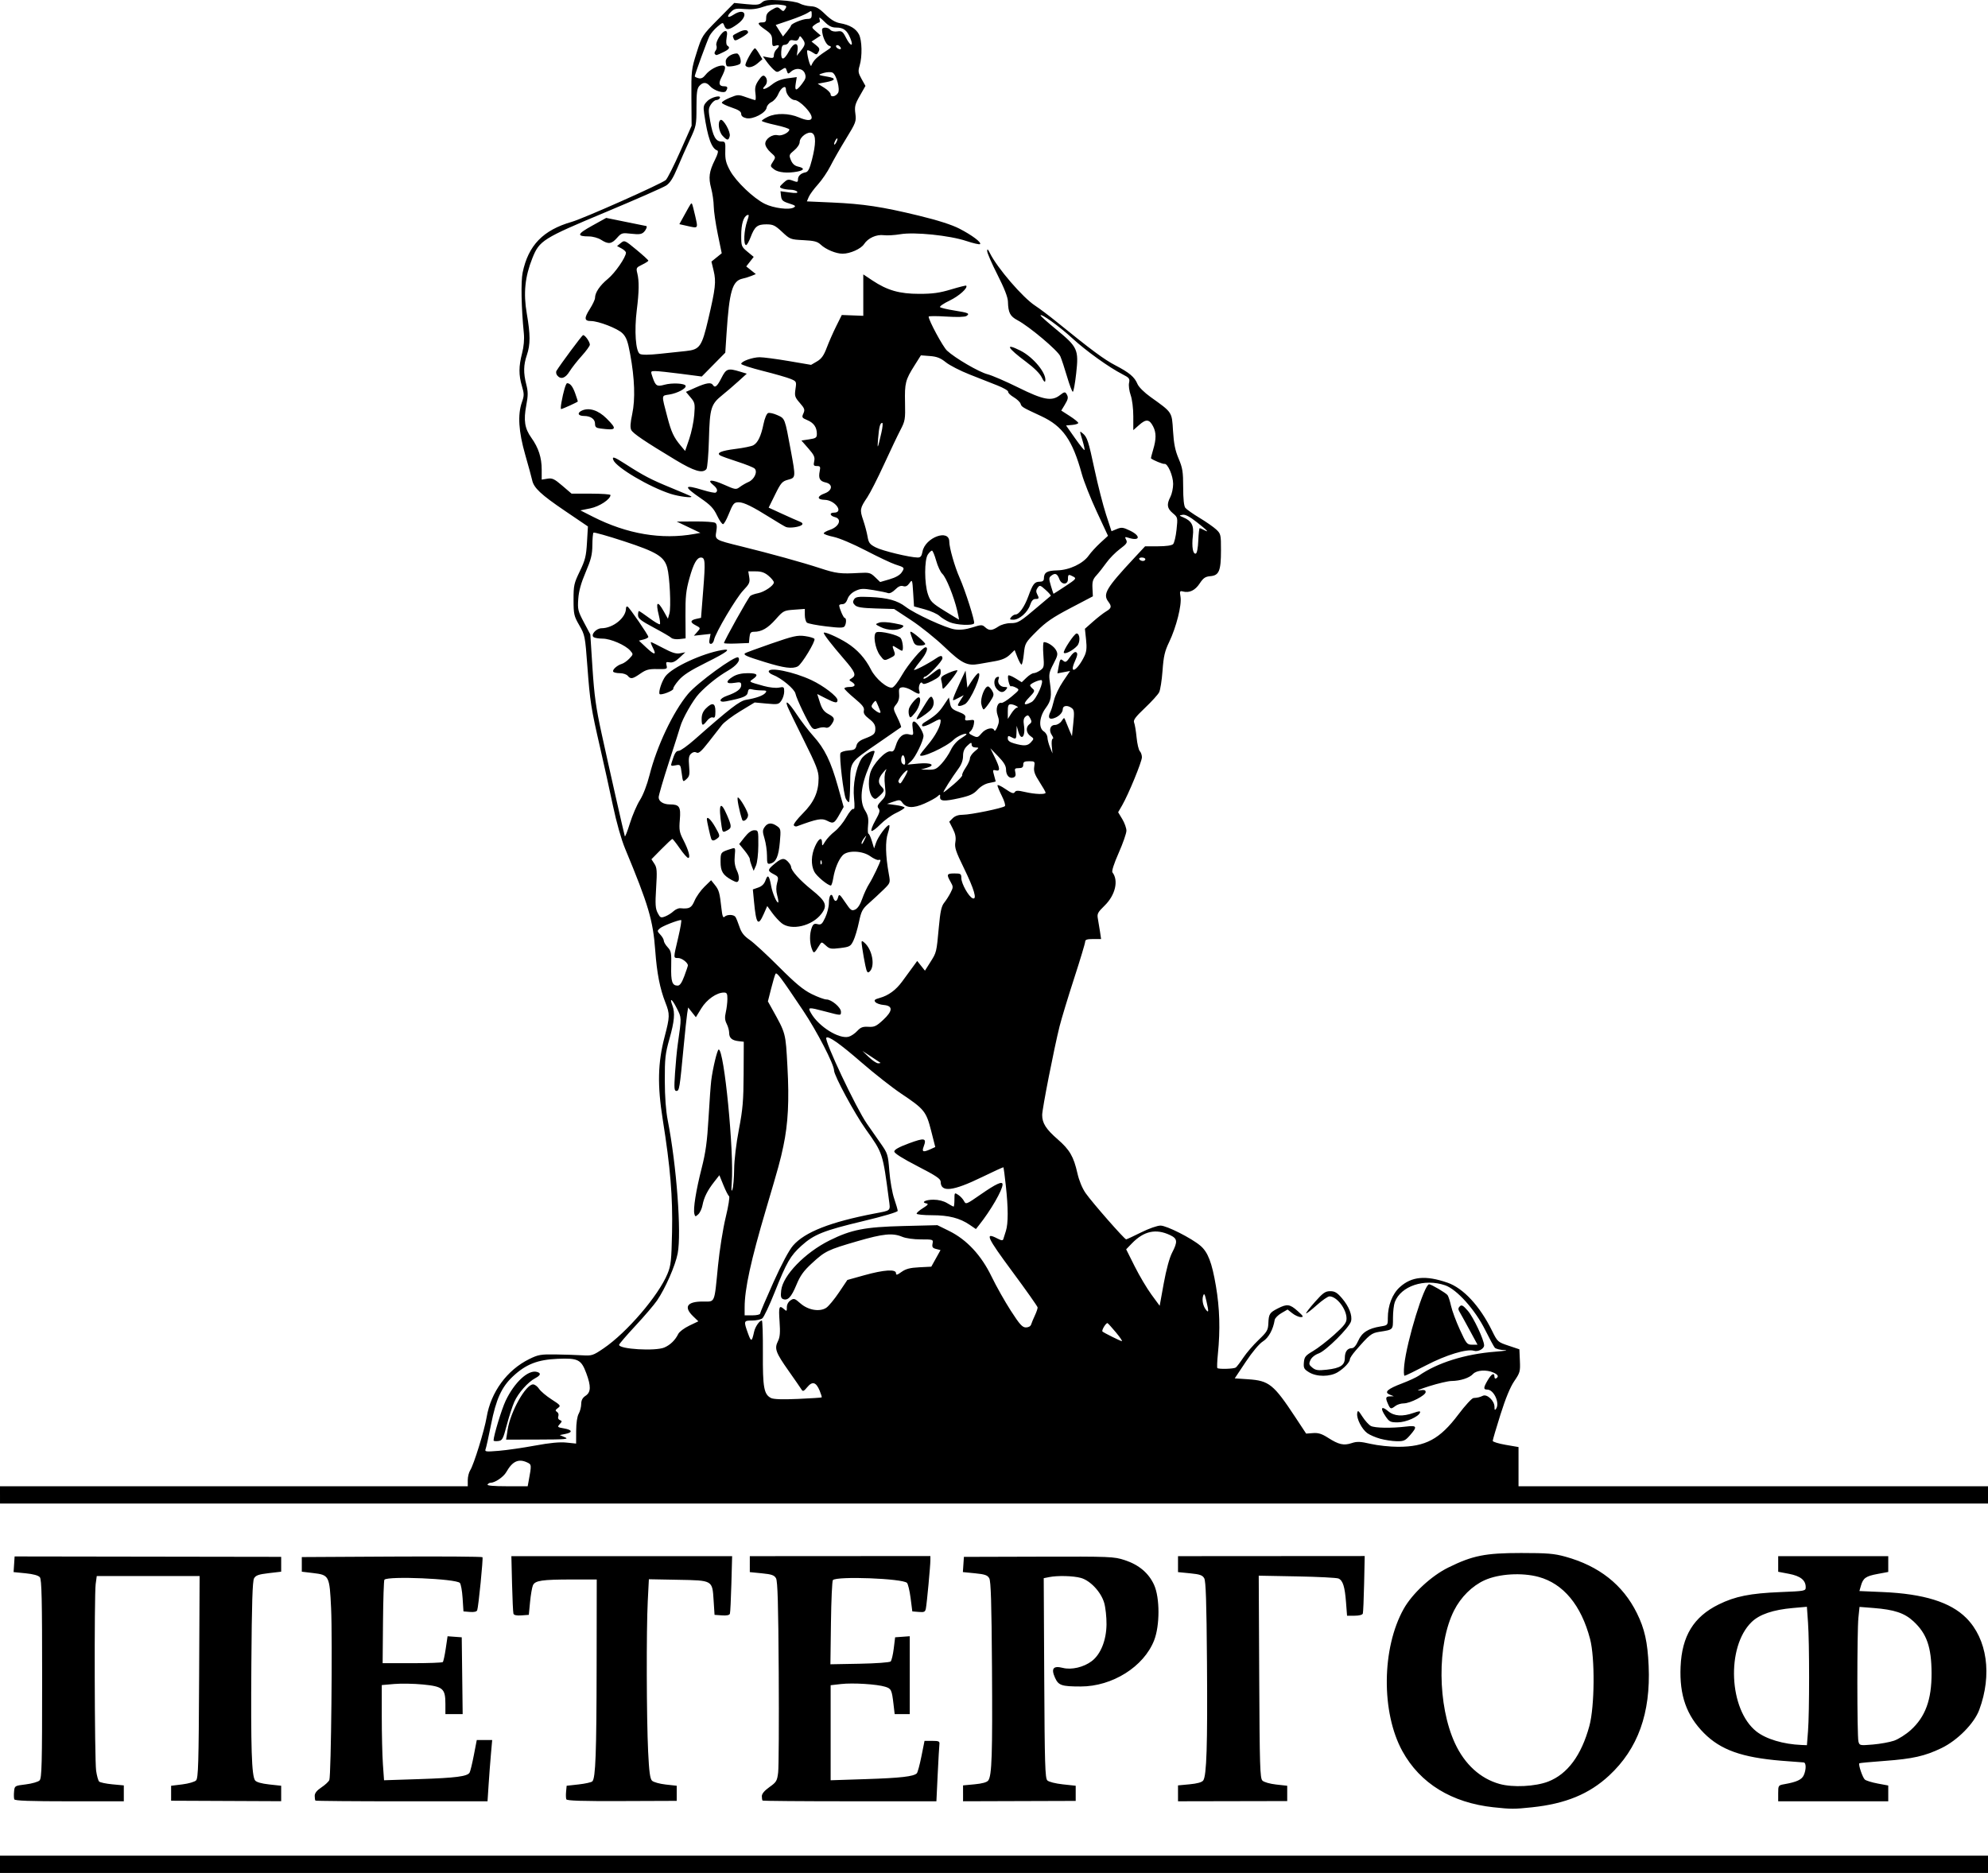 <?xml version="1.0" encoding="UTF-8" standalone="no"?>
<svg
   xmlns="http://www.w3.org/2000/svg"
   viewBox="0 0 346.8 326.813"
   height="326.813"
   width="346.8"
   version="1.1"
   id="svg3336">
  <path
     id="path3334"
     d="m 0,325.307 0,-1.506 173.4,0 173.4,0 0,1.506 0,1.506 -173.4,0 -173.4,0 0,-1.506 z m 260.55,-9.948 c -7.319,-0.793 -12.806,-4.168 -15.898,-9.777 -3.726,-6.76 -3.626,-18.003 0.223,-24.856 1.497,-2.665 4.816,-5.743 7.759,-7.196 4.266,-2.105 6.457,-2.543 12.717,-2.543 4.555,0 5.759,0.099 7.693,0.632 5.902,1.626 10.057,4.903 12.506,9.86 1.349,2.731 1.864,5.038 2.05,9.187 0.371,8.259 -1.863,14.476 -6.879,19.139 -3.479,3.234 -7.6,4.935 -13.459,5.555 -3.11,0.329 -3.664,0.329 -6.712,-0.003 z m 9.528,-4.489 c 3.371,-1.305 5.793,-4.577 7.185,-9.709 0.921,-3.393 0.989,-11.855 0.122,-15.162 -1.547,-5.905 -4.666,-9.667 -8.986,-10.842 -2.915,-0.792 -6.947,-0.544 -9.42,0.581 -2.173,0.988 -4.145,2.944 -5.324,5.28 -2.982,5.908 -2.905,16.562 0.167,23.188 1.698,3.662 4.429,6.149 7.777,7.082 2.31,0.644 6.237,0.45 8.478,-0.417 z M 2.491,313.964 c -0.073,-0.191 -0.09,-0.801 -0.037,-1.355 0.096,-1.001 0.109,-1.009 2.046,-1.247 1.073,-0.132 2.152,-0.442 2.4,-0.689 0.39,-0.389 0.45,-2.767 0.45,-17.712 0,-13.912 -0.077,-17.357 -0.399,-17.745 -0.257,-0.311 -1.142,-0.556 -2.49,-0.689 l -2.091,-0.207 0.09,-1.366 0.09,-1.366 23.25,0.036 23.25,0.036 0,1.295 0,1.295 -2.18,0.255 c -1.762,0.206 -2.251,0.379 -2.55,0.904 -0.275,0.482 -0.396,4.324 -0.472,14.957 -0.105,14.732 0.048,19.493 0.653,20.307 0.222,0.299 1.113,0.553 2.449,0.699 l 2.1,0.23 0,1.348 0,1.348 -9.6,-0.042 -9.6,-0.042 0,-1.305 0,-1.305 1.95,-0.24 c 1.073,-0.132 2.152,-0.442 2.4,-0.689 0.388,-0.387 0.462,-2.885 0.536,-18.059 l 0.086,-17.611 -8.971,0 -8.971,0 -0.191,1.398 c -0.266,1.949 -0.197,30.629 0.078,32.572 0.124,0.874 0.36,1.724 0.524,1.889 0.165,0.165 1.201,0.385 2.303,0.488 l 2.004,0.188 2e-5,1.387 3e-5,1.387 -9.488,0 c -6.897,0 -9.524,-0.095 -9.621,-0.348 z m 52.536,0.222 c -0.07,-0.069 -0.127,-0.44 -0.127,-0.824 0,-0.479 0.37,-0.944 1.177,-1.481 0.648,-0.43 1.266,-1.008 1.374,-1.284 0.311,-0.794 0.558,-24.695 0.309,-29.952 -0.27,-5.715 -0.326,-5.824 -3.161,-6.163 l -1.95,-0.233 0,-1.276 0,-1.276 15.699,-0.086 c 8.635,-0.047 15.754,0.002 15.82,0.11 0.138,0.224 -0.7,8.649 -0.92,9.25 -0.093,0.255 -0.544,0.362 -1.272,0.301 L 80.85,281.178 80.7,278.858 c -0.083,-1.276 -0.299,-2.47 -0.482,-2.653 -0.73,-0.73 -12.491,-1.229 -13.159,-0.558 -0.1,0.101 -0.211,3.42 -0.246,7.376 l -0.063,7.192 5.151,0 c 2.833,0 5.238,-0.088 5.345,-0.196 0.107,-0.108 0.338,-1.165 0.513,-2.35 l 0.318,-2.154 1.236,0.091 1.236,0.091 0.081,6.702 0.081,6.702 -1.506,0 -1.506,0 0,-1.774 c 0,-2.685 -0.424,-3.052 -3.917,-3.395 -1.558,-0.153 -3.812,-0.193 -5.008,-0.089 l -2.175,0.189 0,5.501 c 0,3.025 0.089,6.762 0.198,8.304 l 0.198,2.804 6.177,-0.202 c 6.314,-0.207 8.34,-0.467 8.743,-1.121 0.125,-0.204 0.46,-1.569 0.743,-3.034 l 0.515,-2.663 1.344,0 1.344,0 -0.22,2.485 c -0.121,1.367 -0.304,3.773 -0.406,5.347 l -0.187,2.862 -14.948,0 c -8.222,0 -15.005,-0.056 -15.075,-0.126 z m 43.764,-0.222 c -0.073,-0.191 -0.09,-0.801 -0.037,-1.355 l 0.096,-1.008 2.091,-0.232 c 1.15,-0.128 2.227,-0.368 2.393,-0.535 0.562,-0.565 0.724,-4.918 0.745,-20.093 l 0.021,-15.136 -4.275,0.003 c -5.293,0.004 -6.487,0.182 -6.858,1.019 -0.154,0.349 -0.379,1.651 -0.499,2.893 l -0.218,2.259 -1.278,0.093 c -0.855,0.062 -1.32,-0.038 -1.404,-0.301 -0.07,-0.217 -0.179,-2.563 -0.244,-5.213 l -0.117,-4.82 19.255,0 19.255,0 -0.131,4.82 c -0.072,2.651 -0.187,4.997 -0.255,5.213 -0.084,0.264 -0.547,0.363 -1.403,0.301 l -1.278,-0.093 -0.161,-2.485 c -0.233,-3.592 -0.107,-3.518 -6.252,-3.634 l -5.043,-0.095 -0.196,3.86 c -0.255,5.016 -0.216,20.354 0.067,26.233 0.168,3.485 0.332,4.712 0.676,5.058 0.251,0.252 1.319,0.552 2.382,0.67 l 1.927,0.213 0,1.319 0,1.319 -9.563,0.036 c -6.983,0.027 -9.599,-0.057 -9.696,-0.311 z m 34.236,0.222 c -0.07,-0.069 -0.127,-0.416 -0.127,-0.77 0,-0.42 0.462,-0.972 1.325,-1.583 1.212,-0.858 1.342,-1.075 1.521,-2.543 0.108,-0.883 0.152,-8.721 0.1,-17.419 -0.073,-11.97 -0.188,-15.974 -0.472,-16.474 -0.308,-0.541 -0.753,-0.697 -2.475,-0.867 l -2.099,-0.208 6e-4,-1.392 3e-4,-1.392 15.75,-0.01 15.75,-0.01 0,0.73 c 0,0.958 -0.613,7.527 -0.786,8.42 -0.116,0.599 -0.288,0.682 -1.249,0.602 l -1.115,-0.093 -0.3,-2.324 c -0.165,-1.278 -0.449,-2.472 -0.632,-2.653 -0.779,-0.771 -12.212,-1.204 -12.925,-0.489 -0.134,0.134 -0.286,3.495 -0.338,7.468 l -0.095,7.225 5.106,-0.095 c 2.868,-0.054 5.237,-0.227 5.405,-0.397 0.164,-0.166 0.407,-1.182 0.539,-2.259 l 0.24,-1.958 1.275,-0.093 1.275,-0.093 0,6.795 0,6.795 -1.315,0 -1.315,0 -0.202,-1.732 c -0.293,-2.506 -0.394,-2.718 -1.456,-3.044 -1.463,-0.45 -5.633,-0.707 -7.682,-0.474 l -1.829,0.208 0,8.293 0,8.293 6.225,-0.204 c 6.003,-0.196 8.256,-0.455 8.81,-1.012 0.144,-0.145 0.505,-1.477 0.802,-2.96 l 0.54,-2.698 1.336,0 c 1.162,0 1.326,0.079 1.26,0.602 -0.042,0.331 -0.177,2.703 -0.3,5.271 l -0.224,4.669 -15.098,0 c -8.304,0 -15.155,-0.056 -15.225,-0.126 z m 34.973,-1.262 -2e-5,-1.387 2.025,-0.19 c 1.339,-0.125 2.144,-0.353 2.377,-0.672 0.626,-0.858 0.746,-4.527 0.646,-19.709 -0.074,-11.243 -0.191,-15.073 -0.474,-15.57 -0.309,-0.542 -0.754,-0.697 -2.49,-0.869 l -2.114,-0.209 0.09,-1.327 0.09,-1.327 13.05,-0.037 c 12.573,-0.036 13.122,-0.014 15.013,0.607 2.471,0.811 4.188,2.265 5.12,4.335 1.011,2.247 1.011,7.078 -0.001,9.663 -1.798,4.593 -7.292,8.047 -12.798,8.047 -3.353,0 -3.889,-0.183 -4.494,-1.53 -0.722,-1.608 -0.299,-2.137 1.368,-1.713 1.513,0.386 3.653,-0.118 5.054,-1.19 1.553,-1.188 2.533,-3.633 2.564,-6.396 0.014,-1.25 -0.167,-2.94 -0.403,-3.755 -0.548,-1.897 -2.424,-3.905 -4.072,-4.36 -1.33,-0.367 -4.06,-0.438 -5.526,-0.143 l -0.951,0.191 0.088,17.42 c 0.076,15.005 0.151,17.482 0.539,17.865 0.257,0.255 1.413,0.549 2.7,0.688 l 2.25,0.243 0,1.324 0,1.324 -9.825,0.031 -9.825,0.031 -2e-5,-1.387 z m 37.5,0 1e-5,-1.387 2.025,-0.19 c 1.326,-0.124 2.145,-0.354 2.372,-0.666 0.595,-0.815 0.763,-6.104 0.656,-20.618 -0.078,-10.51 -0.197,-14.171 -0.479,-14.666 -0.308,-0.541 -0.753,-0.697 -2.475,-0.867 l -2.099,-0.208 2.9e-4,-1.392 3e-4,-1.392 16.284,-0.011 16.284,-0.011 -0.103,4.83 c -0.057,2.657 -0.158,5 -0.225,5.207 -0.073,0.225 -0.65,0.377 -1.437,0.377 l -1.315,0 -0.181,-2.354 c -0.21,-2.732 -0.545,-3.792 -1.31,-4.136 -0.301,-0.136 -3.556,-0.303 -7.232,-0.371 l -6.684,-0.125 0.084,17.64 c 0.074,15.589 0.139,17.695 0.558,18.115 0.271,0.272 1.297,0.566 2.4,0.688 l 1.927,0.213 0,1.336 0,1.336 -9.525,0.019 -9.525,0.019 0,-1.387 z m 104.7,-0.01 c 0,-1.378 0.015,-1.4 1.125,-1.596 2.099,-0.372 2.984,-0.783 3.331,-1.547 0.456,-1.004 0.439,-2.235 -0.031,-2.241 -0.206,-0.003 -1.963,-0.137 -3.903,-0.298 -6.87,-0.572 -10.551,-1.887 -13.462,-4.81 -3.054,-3.067 -4.305,-6.617 -4.088,-11.605 0.233,-5.353 2.275,-8.693 6.631,-10.845 2.884,-1.425 5.493,-1.949 10.772,-2.165 4.332,-0.177 4.425,-0.195 4.425,-0.857 0,-1.218 -0.916,-1.948 -2.925,-2.331 l -1.875,-0.357 0,-1.362 0,-1.362 9.6,0 9.6,0 0,1.378 0,1.378 -1.857,0.347 c -2.062,0.385 -2.528,0.715 -2.913,2.064 l -0.263,0.92 4.091,0.176 c 7.123,0.307 11.797,1.76 14.549,4.524 3.661,3.675 4.541,9.906 2.265,16.033 -0.883,2.376 -3.8,5.329 -6.593,6.674 -2.889,1.392 -5.019,1.872 -9.878,2.229 -2.391,0.176 -4.391,0.363 -4.445,0.417 -0.211,0.212 0.572,2.519 0.966,2.847 0.23,0.192 1.242,0.503 2.248,0.691 l 1.829,0.341 0,1.378 0,1.378 -9.6,0 -9.6,0 0,-1.397 z m 5.204,-10.877 c 0.251,-3.244 0.251,-15.322 0,-18.882 l -0.197,-2.784 -2.428,0.213 c -3.471,0.305 -5.845,1.112 -7.221,2.453 -4.448,4.338 -3.967,15.291 0.839,19.087 1.689,1.334 4.699,2.236 7.884,2.361 l 0.931,0.037 0.193,-2.485 z m 15.001,1.701 c 0.765,-0.262 2.075,-1.093 2.91,-1.847 2.566,-2.316 3.66,-5.309 3.639,-9.957 -0.02,-4.538 -0.838,-6.878 -3.156,-9.023 -1.571,-1.454 -3.334,-2.042 -6.979,-2.329 l -2.431,-0.191 -0.194,1.868 c -0.251,2.408 -0.247,20.681 0.005,21.625 0.186,0.699 0.249,0.712 2.502,0.524 1.271,-0.106 2.938,-0.408 3.703,-0.67 z M 0,260.846 l 0,-1.506 40.8,0 40.8,0 0,-1.065 c 0,-0.586 0.193,-1.365 0.429,-1.732 0.623,-0.969 2.48,-6.967 2.864,-9.252 0.738,-4.389 3.552,-8.231 7.433,-10.144 1.553,-0.766 2.009,-0.846 4.575,-0.809 1.567,0.023 3.66,0.091 4.65,0.151 1.709,0.103 1.898,0.042 3.75,-1.216 4.057,-2.756 9.564,-9.185 11.145,-13.013 0.595,-1.441 0.686,-2.275 0.792,-7.279 0.131,-6.177 -0.289,-11.246 -1.628,-19.651 -0.948,-5.952 -0.86,-9.874 0.321,-14.387 0.93,-3.551 0.941,-3.982 0.153,-5.988 -0.965,-2.459 -1.488,-5.132 -1.779,-9.099 -0.388,-5.287 -1.171,-7.936 -5.255,-17.773 -0.669,-1.612 -1.512,-4.59 -2.131,-7.53 -0.563,-2.675 -1.555,-7.168 -2.204,-9.985 -1.612,-6.997 -1.79,-8.131 -2.25,-14.322 -0.39,-5.238 -0.431,-5.447 -1.404,-7.134 -0.933,-1.617 -1.003,-1.926 -1.007,-4.449 -0.004,-2.509 0.077,-2.88 1.088,-4.97 0.942,-1.948 1.115,-2.643 1.256,-5.046 l 0.163,-2.787 -4.015,-2.724 c -4.191,-2.843 -5.433,-4.007 -5.714,-5.356 -0.092,-0.443 -0.635,-2.432 -1.205,-4.42 -1.162,-4.05 -1.347,-6.996 -0.577,-9.188 0.4,-1.139 0.4,-1.45 0,-2.804 -0.575,-1.944 -0.569,-3.426 0.024,-5.724 0.303,-1.174 0.414,-2.44 0.307,-3.508 -0.438,-4.371 -0.53,-9.019 -0.209,-10.569 0.985,-4.758 3.562,-7.42 8.578,-8.861 2.075,-0.596 15.653,-6.638 16.397,-7.296 0.274,-0.242 1.399,-2.471 2.5,-4.954 l 2.003,-4.514 -0.035,-4.879 c -0.034,-4.69 0.001,-4.996 0.911,-7.874 0.944,-2.987 0.954,-3.002 3.753,-5.836 l 2.807,-2.841 2.135,0.211 c 1.784,0.177 2.227,0.127 2.697,-0.299 0.464,-0.422 1.017,-0.488 3.197,-0.379 1.483,0.074 2.963,0.318 3.385,0.558 0.412,0.235 1.274,0.452 1.914,0.483 0.933,0.045 1.44,0.324 2.55,1.402 0.97,0.942 1.743,1.409 2.576,1.557 1.702,0.302 2.782,0.942 3.305,1.957 0.536,1.04 0.596,3.835 0.117,5.439 -0.296,0.992 -0.254,1.281 0.339,2.34 l 0.676,1.208 -0.974,1.71 c -0.851,1.493 -0.95,1.89 -0.787,3.128 0.178,1.346 0.095,1.569 -1.623,4.369 -0.996,1.623 -2.222,3.77 -2.725,4.771 -0.503,1.001 -1.484,2.447 -2.18,3.213 -0.696,0.766 -1.415,1.745 -1.599,2.175 l -0.334,0.783 4.398,0.196 c 5.463,0.243 8.705,0.735 15.139,2.296 3.295,0.8 5.737,1.581 7.05,2.256 2.2,1.131 3.915,2.412 3.623,2.708 -0.102,0.104 -1.182,-0.143 -2.4,-0.548 -2.923,-0.973 -9.045,-1.599 -11.518,-1.177 -0.988,0.168 -2.284,0.243 -2.881,0.167 -1.276,-0.163 -2.742,0.502 -3.43,1.555 -0.542,0.831 -2.433,1.676 -3.751,1.676 -1.145,0 -2.921,-0.739 -3.824,-1.591 -0.563,-0.531 -1.144,-0.681 -3.004,-0.773 -2.249,-0.111 -2.341,-0.147 -3.718,-1.436 -1.232,-1.153 -1.583,-1.321 -2.754,-1.321 -1.574,0 -2.035,0.378 -2.748,2.254 -0.285,0.749 -0.634,1.361 -0.777,1.361 -0.508,0 -0.387,-2.572 0.198,-4.238 0.328,-0.932 0.33,-1.122 0.014,-1 -0.675,0.26 -1.071,1.583 -1.071,3.573 0,1.843 0.044,1.959 1.09,2.824 l 1.09,0.902 -0.651,0.831 -0.651,0.831 0.836,0.67 0.836,0.67 -0.75,0.309 c -0.412,0.17 -1.112,0.386 -1.555,0.481 -1.8,0.385 -2.321,2.173 -2.809,9.634 l -0.215,3.288 -2.051,2.08 -2.051,2.08 -3.637,-0.474 c -2,-0.261 -4.014,-0.474 -4.474,-0.474 -0.827,0 -0.833,0.013 -0.473,1.064 0.523,1.528 0.763,1.682 2.059,1.323 1.33,-0.369 3.567,-0.259 3.711,0.182 0.149,0.455 -1.423,1.294 -2.853,1.524 -1.41,0.226 -1.385,-0.081 -0.318,3.993 0.664,2.532 1.11,3.492 2.265,4.87 l 0.82,0.979 0.708,-2.072 c 0.39,-1.14 0.785,-3.024 0.879,-4.187 0.16,-1.981 0.119,-2.176 -0.64,-3.082 l -0.81,-0.966 1.709,-0.759 c 1.825,-0.811 2.686,-0.943 2.984,-0.458 0.364,0.591 0.751,0.28 1.5,-1.205 0.832,-1.648 1.138,-1.752 3.262,-1.106 l 1.162,0.353 -1.496,1.355 c -0.823,0.746 -2.055,1.804 -2.739,2.353 -2.025,1.626 -2.222,2.27 -2.368,7.738 -0.071,2.651 -0.267,4.989 -0.436,5.196 -0.663,0.812 -2.123,0.382 -5.395,-1.591 -5.371,-3.238 -7.387,-4.601 -7.713,-5.212 -0.221,-0.415 -0.175,-1.211 0.162,-2.8 0.552,-2.599 0.43,-6.172 -0.356,-10.447 -0.416,-2.265 -0.675,-2.965 -1.346,-3.638 -0.842,-0.845 -4.187,-2.142 -5.526,-2.142 -1.138,0 -1.184,-0.509 -0.186,-2.07 0.508,-0.795 0.924,-1.678 0.924,-1.962 0,-0.928 0.837,-2.168 2.241,-3.324 1.257,-1.034 3.149,-3.772 3.156,-4.566 0.002,-0.179 -0.347,-0.514 -0.774,-0.743 l -0.777,-0.418 0.655,-0.532 c 0.642,-0.522 0.694,-0.5 2.727,1.18 1.14,0.942 2.073,1.795 2.073,1.897 0,0.102 -0.488,0.419 -1.085,0.705 -1.016,0.486 -1.07,0.581 -0.843,1.487 0.339,1.356 0.314,3.235 -0.087,6.422 -0.456,3.629 -0.196,7.266 0.548,7.666 0.353,0.19 1.572,0.182 3.481,-0.022 1.615,-0.173 3.664,-0.39 4.552,-0.483 2.411,-0.252 2.765,-0.759 3.887,-5.55 1.266,-5.409 1.393,-6.558 0.939,-8.458 l -0.383,-1.601 0.897,-0.725 0.897,-0.725 -0.689,-3.35 c -0.379,-1.843 -0.696,-4.028 -0.705,-4.856 -0.009,-0.828 -0.21,-2.237 -0.447,-3.13 -0.5,-1.884 -0.36,-2.923 0.668,-4.991 0.49,-0.984 0.626,-1.533 0.401,-1.608 -1.004,-0.336 -1.691,-2.269 -2.291,-6.444 -0.181,-1.258 -0.119,-1.498 0.565,-2.184 0.726,-0.729 2.551,-1.128 2.145,-0.47 -0.102,0.166 -0.377,0.301 -0.611,0.301 -0.234,0 -0.651,0.346 -0.927,0.769 -0.448,0.687 -0.461,1.001 -0.115,2.937 0.469,2.624 0.965,3.523 1.946,3.523 0.693,0 0.727,0.086 0.682,1.732 -0.038,1.401 0.121,2.041 0.83,3.348 1.032,1.901 4.129,4.857 6.083,5.807 1.538,0.748 4.213,1.086 5.016,0.635 0.439,-0.246 0.309,-0.363 -0.79,-0.712 -1.102,-0.35 -1.33,-0.556 -1.413,-1.277 l -0.098,-0.86 1.561,0.216 c 1.116,0.154 1.502,0.12 1.355,-0.119 -0.113,-0.184 -0.637,-0.344 -1.163,-0.356 -0.527,-0.012 -1.2,-0.117 -1.497,-0.235 -0.492,-0.195 -0.471,-0.278 0.235,-0.945 0.682,-0.643 0.881,-0.69 1.665,-0.394 0.78,0.296 0.89,0.271 0.89,-0.202 0,-0.627 0.506,-1.105 1.331,-1.259 0.442,-0.082 0.709,-0.612 1.118,-2.216 0.697,-2.734 0.708,-4.249 0.035,-4.627 -0.7,-0.393 -2.185,0.669 -2.182,1.561 10e-4,0.375 -0.407,0.996 -0.953,1.446 -0.905,0.747 -0.935,0.838 -0.574,1.715 0.262,0.634 0.656,0.986 1.253,1.118 1.137,0.251 1.108,0.624 -0.067,0.86 -1.714,0.344 -3.39,0.192 -4.124,-0.375 -0.692,-0.535 -0.698,-0.572 -0.192,-1.347 0.513,-0.786 0.507,-0.808 -0.413,-1.619 -0.526,-0.464 -0.933,-1.118 -0.933,-1.501 0,-0.868 1.259,-1.723 2.193,-1.487 0.689,0.174 2.007,-0.486 2.007,-1.005 0,-0.142 -1.08,-0.493 -2.4,-0.78 -1.32,-0.286 -2.4,-0.611 -2.4,-0.723 0,-0.111 0.477,-0.43 1.06,-0.709 1.43,-0.684 3.682,-0.64 5.418,0.107 2.456,1.057 2.965,0.195 1.069,-1.807 -0.634,-0.67 -1.437,-1.218 -1.783,-1.218 -0.692,0 -1.563,-1.039 -1.563,-1.865 0,-0.846 -0.869,-0.299 -1.346,0.846 -0.233,0.559 -0.761,1.171 -1.173,1.36 -0.413,0.189 -0.791,0.628 -0.841,0.975 -0.132,0.924 -2.389,2.1 -3.542,1.845 -0.6,-0.132 -0.898,-0.382 -0.898,-0.751 0,-0.403 -0.448,-0.703 -1.65,-1.106 -0.907,-0.304 -1.684,-0.678 -1.725,-0.831 -0.041,-0.153 0.579,-0.548 1.378,-0.878 1.389,-0.572 1.515,-0.577 2.85,-0.096 0.768,0.276 1.485,0.502 1.593,0.501 0.108,-8.13e-4 0.124,-0.543 0.036,-1.205 -0.126,-0.945 -0.009,-1.426 0.546,-2.24 0.531,-0.777 0.802,-0.956 1.089,-0.717 0.48,0.4 0.493,1.218 0.028,1.686 -0.804,0.808 0.1,0.66 1.16,-0.189 0.808,-0.647 1.622,-0.98 2.766,-1.13 l 1.622,-0.212 -0.178,1.099 c -0.222,1.374 0.091,1.392 1.099,0.065 0.65,-0.856 0.735,-1.168 0.493,-1.807 -0.343,-0.907 -1.593,-1.061 -2.432,-0.299 -0.479,0.435 -0.538,0.421 -0.724,-0.168 -0.193,-0.612 -0.238,-0.619 -0.953,-0.149 -0.701,0.461 -0.789,0.457 -1.357,-0.058 -0.334,-0.303 -0.887,-0.945 -1.23,-1.428 l -0.623,-0.877 0.955,0.192 c 0.806,0.162 0.955,0.102 0.955,-0.382 0,-0.315 0.203,-0.777 0.45,-1.025 0.621,-0.623 0.563,-0.873 -0.15,-0.645 -0.524,0.167 -0.6,0.054 -0.6,-0.886 0,-0.916 -0.179,-1.201 -1.189,-1.903 -1.364,-0.947 -1.499,-1.277 -0.525,-1.277 0.548,0 0.684,-0.163 0.675,-0.806 -0.009,-0.599 0.242,-0.956 0.976,-1.391 0.902,-0.534 1.033,-0.543 1.51,-0.11 0.478,0.434 0.552,0.427 0.867,-0.079 0.311,-0.501 0.214,-0.568 -1.017,-0.708 -0.89,-0.101 -1.885,0.031 -2.877,0.382 -1.071,0.379 -2.02,0.49 -3.231,0.38 -1.488,-0.135 -1.802,-0.068 -2.378,0.51 -0.836,0.84 -0.574,1.158 0.417,0.506 2.063,-1.357 2.74,0.149 0.725,1.614 -1.47,1.069 -1.991,1.131 -2.307,0.274 -0.23,-0.623 -0.246,-0.62 -1.201,0.186 -0.533,0.45 -1.15,1.175 -1.371,1.611 -0.396,0.78 -2.576,6.739 -2.576,7.043 0,0.086 0.29,0.232 0.645,0.325 0.456,0.12 0.815,-0.047 1.226,-0.573 0.688,-0.879 2.045,-1.634 2.934,-1.634 0.694,0 0.646,0.512 -0.206,2.193 -0.486,0.96 -0.318,1.422 0.518,1.422 0.625,0 0.715,0.227 0.333,0.832 -0.313,0.496 -2.086,-0.053 -2.799,-0.866 -0.628,-0.716 -1.221,-0.722 -1.855,-0.018 -0.396,0.439 -0.496,1.195 -0.496,3.736 0,3.077 -0.04,3.271 -1.175,5.699 -0.646,1.383 -1.625,3.593 -2.175,4.912 -0.707,1.697 -1.267,2.578 -1.913,3.012 -0.502,0.338 -5.264,2.433 -10.581,4.657 -11.006,4.602 -11.553,4.946 -12.79,8.049 -1.292,3.241 -1.579,6.103 -0.968,9.643 0.636,3.685 0.639,5.401 0.013,7.246 -0.593,1.747 -0.619,3.101 -0.1,5.136 0.324,1.269 0.324,1.906 -0.002,3.641 -0.495,2.636 -0.276,4.03 0.89,5.66 1.244,1.739 1.801,3.457 1.801,5.548 l 0,1.751 0.991,-0.161 c 0.855,-0.139 1.212,0.028 2.607,1.224 l 1.616,1.385 3.393,0 c 1.866,0 3.393,0.11 3.393,0.245 0,0.732 -1.919,1.997 -3.523,2.322 l -1.727,0.351 2.187,1.111 c 5.942,3.019 11.973,4.04 17.73,3 l 1.016,-0.184 -2.067,-0.987 -2.066,-0.987 3.15,-0.021 c 1.732,-0.012 3.333,0.095 3.558,0.238 0.296,0.188 0.35,0.599 0.2,1.496 -0.25,1.487 -0.264,1.478 4.343,2.613 5.088,1.253 10.745,2.818 13.744,3.804 2.846,0.935 3.579,1.024 6.873,0.834 1.71,-0.098 1.941,-0.036 2.747,0.739 l 0.88,0.847 1.642,-0.479 c 1.069,-0.312 1.81,-0.737 2.125,-1.219 0.537,-0.823 0.526,-0.836 -1.161,-1.38 -0.66,-0.213 -2.955,-1.299 -5.1,-2.414 -2.217,-1.152 -4.644,-2.181 -5.625,-2.385 -0.949,-0.197 -1.725,-0.473 -1.725,-0.614 0,-0.141 0.474,-0.413 1.052,-0.605 1.633,-0.541 2.183,-1.908 0.898,-2.231 -0.885,-0.223 -1.005,-0.78 -0.168,-0.78 1.785,0 0.199,-2.196 -1.615,-2.236 -1.37,-0.03 -1.379,-0.624 -0.017,-1.119 1.384,-0.502 1.486,-1.622 0.175,-1.911 -1.02,-0.225 -1.278,-0.718 -1.029,-1.967 0.156,-0.782 0.092,-0.9 -0.482,-0.9 -0.569,0 -0.635,-0.118 -0.476,-0.848 0.153,-0.7 -0.026,-1.089 -1.022,-2.226 l -1.208,-1.378 1.346,-0.203 c 1.183,-0.178 1.346,-0.294 1.346,-0.957 0,-1.147 -0.541,-1.926 -1.667,-2.398 -0.937,-0.393 -0.992,-0.487 -0.684,-1.167 0.294,-0.647 0.217,-0.875 -0.621,-1.833 -0.866,-0.991 -0.938,-1.22 -0.758,-2.424 0.194,-1.302 0.177,-1.339 -0.85,-1.769 -0.577,-0.242 -2.752,-0.868 -4.834,-1.392 -2.082,-0.524 -3.786,-1.078 -3.786,-1.231 0,-0.442 1.97,-1.152 3.215,-1.158 0.624,-0.003 2.899,0.295 5.056,0.662 l 3.921,0.668 1.029,-0.601 c 0.784,-0.459 1.19,-1.028 1.705,-2.394 0.372,-0.986 1.114,-2.673 1.65,-3.75 l 0.974,-1.958 1.875,0.072 1.875,0.072 0,-3.614 0,-3.614 1.575,1.049 c 2.61,1.738 4.729,2.346 8.175,2.347 2.35,6.03e-4 3.552,-0.166 5.549,-0.767 1.402,-0.422 2.594,-0.722 2.649,-0.667 0.365,0.367 -1.23,1.811 -2.863,2.594 -1.07,0.513 -1.83,1.035 -1.689,1.161 0.14,0.126 1.262,0.39 2.494,0.586 2.469,0.394 2.755,0.524 2.103,0.958 -0.265,0.177 -1.669,0.216 -3.516,0.098 -1.691,-0.108 -3.075,-0.104 -3.075,0.009 0,0.656 2.488,5.267 3.201,5.931 1.404,1.311 5.591,3.752 7.079,4.128 0.766,0.194 3.171,1.233 5.345,2.309 4.445,2.201 5.864,2.455 7.314,1.309 0.677,-0.534 0.866,-0.574 1.086,-0.226 0.387,0.613 0.34,0.914 -0.309,1.983 l -0.582,0.958 1.483,0.956 c 0.816,0.526 1.483,1.069 1.483,1.207 0,0.138 -0.479,0.294 -1.065,0.345 l -1.065,0.093 1.547,2.201 c 0.851,1.211 1.6,2.148 1.665,2.083 0.065,-0.065 -0.083,-0.785 -0.329,-1.599 -0.552,-1.828 -0.553,-1.787 0.013,-1.316 0.792,0.66 1.001,1.299 2.084,6.369 0.577,2.702 1.477,6.219 1.999,7.814 l 0.949,2.901 0.925,-0.382 c 0.811,-0.335 1.092,-0.302 2.275,0.266 1.973,0.948 1.782,1.91 -0.251,1.259 -0.62,-0.198 -0.666,-0.158 -0.396,0.348 0.258,0.485 0.093,0.73 -1.087,1.61 -0.765,0.571 -1.825,1.648 -2.355,2.394 -0.53,0.746 -1.31,1.735 -1.734,2.199 -0.63,0.69 -0.758,1.1 -0.699,2.255 l 0.071,1.411 -3.9,2.046 c -3.122,1.638 -4.303,2.45 -5.922,4.071 -1.969,1.971 -2.027,2.075 -2.218,3.908 -0.108,1.035 -0.291,1.883 -0.408,1.883 -0.116,0 -0.434,-0.568 -0.706,-1.263 l -0.494,-1.263 -0.851,0.818 c -0.597,0.574 -1.38,0.91 -2.627,1.126 -0.977,0.169 -2.207,0.386 -2.734,0.481 -2.06,0.373 -3.015,-0.098 -6.003,-2.955 -1.56,-1.492 -4.179,-3.596 -5.821,-4.676 l -2.985,-1.964 -3.177,-0.094 c -2.432,-0.072 -3.291,-0.208 -3.661,-0.58 -0.372,-0.373 -0.408,-0.607 -0.156,-1.007 0.278,-0.442 0.709,-0.505 2.835,-0.412 2.99,0.13 4.735,0.611 6.151,1.696 1.615,1.237 7.062,3.742 8.596,3.953 0.936,0.129 1.908,0.02 3.056,-0.343 1.562,-0.493 1.722,-0.496 2.227,-0.037 0.709,0.644 1.2,0.621 2.297,-0.108 0.53,-0.352 1.408,-0.599 2.135,-0.6 1.325,-0.002 1.61,-0.175 4.915,-2.992 1.073,-0.914 2.017,-1.71 2.1,-1.77 0.082,-0.06 -0.311,-0.523 -0.875,-1.028 -0.957,-0.859 -1.05,-0.884 -1.413,-0.385 -0.267,0.367 -0.299,0.703 -0.1,1.075 0.406,0.761 0.366,0.882 -0.288,0.882 -0.392,0 -0.687,0.334 -0.92,1.044 -0.421,1.28 -1.883,2.57 -2.913,2.57 -0.645,0 -0.706,-0.07 -0.39,-0.452 0.205,-0.248 0.536,-0.452 0.734,-0.452 0.64,0 1.573,-1.31 2.25,-3.159 0.806,-2.203 1.088,-2.564 2.002,-2.564 0.478,0 0.715,-0.174 0.718,-0.527 0.01,-1.09 0.517,-1.409 2.303,-1.45 2.14,-0.049 4.527,-1.175 5.532,-2.608 0.381,-0.543 1.29,-1.536 2.021,-2.206 l 1.329,-1.219 -1.956,-4.203 c -1.076,-2.312 -2.252,-5.281 -2.614,-6.598 -1.629,-5.93 -3.318,-8.332 -7.087,-10.084 -3.329,-1.547 -3.413,-1.598 -3.59,-2.156 -0.092,-0.293 -0.636,-0.809 -1.208,-1.148 -0.572,-0.339 -1.004,-0.764 -0.962,-0.946 0.043,-0.182 -0.8,-0.677 -1.872,-1.101 -1.073,-0.424 -3.268,-1.29 -4.879,-1.926 -1.611,-0.636 -3.467,-1.59 -4.125,-2.121 -0.922,-0.744 -1.558,-0.993 -2.771,-1.087 l -1.575,-0.121 -1.106,1.753 c -1.599,2.534 -1.738,3.08 -1.662,6.509 0.064,2.891 0.012,3.201 -0.793,4.741 -0.474,0.906 -1.771,3.629 -2.883,6.051 -1.112,2.422 -2.423,4.997 -2.913,5.723 -1.277,1.891 -1.328,2.175 -0.715,3.963 0.303,0.884 0.647,2.18 0.765,2.879 0.185,1.099 0.381,1.357 1.443,1.901 1.172,0.601 5.952,1.752 7.307,1.76 0.495,0.003 0.686,-0.233 0.835,-1.032 0.461,-2.467 4.673,-4.025 4.673,-1.729 0,1.05 0.952,4.378 1.789,6.259 0.997,2.238 2.729,7.68 2.541,7.985 -0.269,0.437 -3.058,0.308 -4.261,-0.197 -0.611,-0.256 -1.41,-0.748 -1.776,-1.093 -0.365,-0.345 -1.515,-0.86 -2.554,-1.145 l -1.89,-0.518 -0.15,-2.38 c -0.146,-2.317 -0.163,-2.362 -0.648,-1.674 -0.354,0.502 -0.672,0.651 -1.099,0.515 -0.419,-0.133 -0.84,0.049 -1.39,0.601 -0.474,0.476 -0.975,0.721 -1.256,0.612 -0.257,-0.099 -1.406,-0.336 -2.555,-0.526 -1.806,-0.299 -2.23,-0.278 -3.137,0.156 -0.66,0.316 -1.164,0.835 -1.361,1.403 -0.199,0.574 -0.519,0.901 -0.883,0.901 -0.314,0 -0.571,0.092 -0.571,0.205 0,0.498 0.744,2.205 0.96,2.205 0.31,0 0.302,0.942 -0.013,1.439 -0.196,0.31 -0.827,0.315 -3.22,0.03 -1.637,-0.195 -3.146,-0.487 -3.352,-0.648 -0.206,-0.161 -0.375,-0.767 -0.375,-1.346 l 0,-1.054 -1.857,0.135 c -1.795,0.13 -1.902,0.186 -3.225,1.679 -1.377,1.553 -2.453,2.175 -3.769,2.175 -0.583,0 -0.728,0.176 -0.805,0.979 l -0.094,0.979 -2.175,0.088 c -1.196,0.049 -2.175,0.011 -2.175,-0.085 0,-0.35 4.24,-7.945 4.589,-8.22 0.199,-0.156 0.801,-0.368 1.339,-0.47 1.118,-0.213 2.772,-1.339 2.772,-1.887 0,-0.203 -0.415,-0.719 -0.923,-1.148 -0.684,-0.578 -1.262,-0.78 -2.231,-0.78 l -1.308,0 0.166,1.029 c 0.145,0.898 0.014,1.188 -1.031,2.28 -1.261,1.317 -4.881,7.438 -5.109,8.639 -0.074,0.387 -0.317,0.703 -0.541,0.703 -0.289,0 -0.357,-0.252 -0.234,-0.87 l 0.173,-0.87 -1.456,0.16 -1.456,0.16 0.573,-0.647 c 0.627,-0.708 0.628,-0.706 -0.348,-1.215 -0.909,-0.475 -0.85,-0.847 0.172,-1.073 l 0.847,-0.187 0.388,-4.931 c 0.386,-4.902 0.336,-5.587 -0.402,-5.587 -0.714,0 -1.292,1.039 -2.011,3.615 -0.597,2.138 -0.711,3.214 -0.69,6.524 l 0.025,3.964 -1.074,0.126 c -0.591,0.069 -1.224,-0.025 -1.407,-0.209 -0.183,-0.184 -1.568,-0.993 -3.077,-1.798 -2.272,-1.211 -2.744,-1.585 -2.744,-2.174 0,-0.391 0.073,-0.711 0.163,-0.711 0.09,0 0.91,0.554 1.823,1.232 0.913,0.677 1.735,1.157 1.826,1.066 0.091,-0.091 0.013,-0.773 -0.173,-1.516 -0.607,-2.421 -0.256,-2.713 0.862,-0.716 l 0.711,1.271 0.262,-0.894 c 0.313,-1.067 0.058,-6.461 -0.379,-8.023 -0.543,-1.94 -1.828,-2.725 -7.51,-4.589 -2.846,-0.933 -5.255,-1.615 -5.354,-1.515 -0.099,0.1 -0.188,1.085 -0.196,2.189 -0.013,1.636 -0.23,2.508 -1.17,4.715 -0.812,1.904 -1.195,3.29 -1.291,4.669 -0.126,1.816 -0.054,2.117 0.983,4.07 l 1.12,2.109 0.379,5.874 c 0.309,4.781 0.605,6.91 1.594,11.446 1.248,5.726 3.888,17.396 4.05,17.909 0.05,0.158 0.448,-0.858 0.883,-2.259 0.436,-1.401 1.222,-3.224 1.747,-4.053 0.569,-0.898 1.247,-2.662 1.678,-4.368 1.283,-5.071 4.084,-10.983 6.699,-14.138 1.608,-1.941 8.327,-6.831 8.772,-6.385 0.468,0.47 -0.281,1.432 -1.798,2.31 -1.724,0.997 -3.609,2.497 -5.03,4.001 -1.05,1.111 -2.902,4.364 -3.289,5.778 -0.114,0.414 -1.006,3.215 -1.984,6.224 -0.978,3.009 -1.778,5.749 -1.778,6.089 0,0.718 0.822,1.242 1.95,1.242 1.668,0 1.932,0.401 1.745,2.645 -0.15,1.796 -0.078,2.22 0.601,3.538 0.929,1.805 1.295,3.155 0.855,3.155 -0.173,0 -0.829,-0.744 -1.458,-1.653 -0.629,-0.909 -1.215,-1.655 -1.302,-1.657 -0.088,-0.002 -0.945,0.794 -1.905,1.768 l -1.746,1.772 0.516,0.791 c 0.447,0.685 0.488,1.248 0.303,4.215 -0.177,2.848 -0.132,3.581 0.267,4.357 0.439,0.852 0.552,0.906 1.302,0.62 0.452,-0.172 1.103,-0.577 1.447,-0.9 0.344,-0.323 0.884,-0.564 1.2,-0.535 1.59,0.147 1.946,-0.043 2.493,-1.323 0.301,-0.704 1.072,-1.794 1.714,-2.422 l 1.168,-1.142 0.666,0.834 c 0.71,0.889 0.835,1.34 1.141,4.119 0.143,1.298 0.283,1.677 0.529,1.431 0.447,-0.449 1.619,-0.427 1.921,0.037 0.133,0.205 0.445,0.98 0.693,1.722 0.335,1.006 0.787,1.583 1.773,2.263 0.728,0.502 3.023,2.618 5.1,4.701 2.88,2.888 4.233,4.014 5.7,4.744 1.058,0.526 2.228,0.957 2.602,0.957 0.879,0 2.525,1.392 2.525,2.135 0,0.701 0.069,0.702 -2.7,-0.027 -3.063,-0.806 -3.146,-0.795 -2.492,0.328 1.348,2.314 4.841,4.495 6.52,4.072 0.415,-0.105 1.09,-0.554 1.501,-0.999 0.604,-0.654 0.978,-0.795 1.953,-0.738 1.047,0.062 1.386,-0.096 2.576,-1.197 1.714,-1.586 1.744,-2.475 0.09,-2.613 -0.606,-0.051 -1.257,-0.279 -1.445,-0.507 -0.277,-0.335 -0.129,-0.475 0.763,-0.722 1.515,-0.42 2.813,-1.368 3.902,-2.852 0.504,-0.687 1.304,-1.778 1.776,-2.425 l 0.859,-1.177 0.674,0.849 0.675,0.849 0.936,-1.48 c 1.095,-1.731 1.079,-1.662 1.491,-6.149 0.248,-2.7 0.452,-3.63 0.924,-4.217 0.333,-0.414 0.836,-1.204 1.118,-1.756 0.484,-0.947 0.484,-1.053 -0.004,-1.907 -0.739,-1.293 -0.661,-1.458 0.683,-1.458 1.099,0 1.2,0.067 1.2,0.802 0,0.965 1.288,3.269 1.976,3.534 0.828,0.319 0.27,-1.592 -1.557,-5.329 -1.394,-2.852 -1.619,-3.54 -1.462,-4.472 0.135,-0.802 0.015,-1.436 -0.44,-2.332 l -0.625,-1.231 0.604,-0.607 c 0.403,-0.404 1.001,-0.606 1.796,-0.606 1.339,0 6.923,-1.15 7.307,-1.504 0.137,-0.126 -0.1,-0.919 -0.525,-1.762 -0.425,-0.843 -0.774,-1.679 -0.774,-1.858 0,-0.179 0.623,0.105 1.384,0.63 1.068,0.738 1.44,0.866 1.628,0.56 0.197,-0.32 0.539,-0.328 1.789,-0.038 1.763,0.409 3.599,0.471 3.599,0.122 0,-0.13 -0.481,-0.977 -1.068,-1.883 -0.838,-1.291 -1.036,-1.858 -0.919,-2.626 0.144,-0.944 0.112,-0.979 -0.882,-0.979 -0.831,0 -1.031,0.117 -1.031,0.602 0,0.448 -0.2,0.602 -0.783,0.602 -0.676,0 -0.758,0.098 -0.602,0.722 0.126,0.506 0.035,0.778 -0.306,0.909 -0.706,0.272 -1.31,-0.366 -1.31,-1.384 0,-0.642 -0.374,-1.271 -1.368,-2.298 l -1.368,-1.413 0.768,1.571 c 0.935,1.914 0.981,2.495 0.18,2.284 -0.537,-0.141 -0.563,-0.066 -0.3,0.855 0.159,0.555 0.288,1.038 0.288,1.073 0,0.035 -0.506,0.155 -1.125,0.268 -0.704,0.128 -1.462,0.567 -2.025,1.172 -0.724,0.779 -1.356,1.07 -3.229,1.488 -2.64,0.589 -3.391,0.536 -3.326,-0.232 0.041,-0.483 -0.005,-0.49 -0.46,-0.076 -0.278,0.252 -1.296,0.81 -2.262,1.239 -1.936,0.86 -3.189,0.807 -3.865,-0.161 -0.355,-0.509 -0.502,-0.525 -1.532,-0.17 l -1.139,0.393 1.532,0.204 c 0.842,0.112 1.532,0.312 1.532,0.443 0,0.132 -0.665,0.552 -1.478,0.934 -0.813,0.382 -2.05,1.281 -2.75,1.996 -0.7,0.716 -1.391,1.228 -1.536,1.138 -0.145,-0.09 0.154,-0.909 0.666,-1.819 0.748,-1.331 0.859,-1.741 0.568,-2.093 -0.293,-0.355 -0.203,-0.605 0.474,-1.315 0.787,-0.825 0.824,-0.983 0.632,-2.693 -0.128,-1.132 -0.08,-2.075 0.125,-2.501 0.248,-0.514 0.139,-0.459 -0.434,0.219 -0.87,1.028 -0.969,1.798 -0.317,2.453 0.608,0.61 0.574,0.79 -0.306,1.62 -0.684,0.645 -0.801,0.669 -1.223,0.245 -0.653,-0.656 -0.847,-2.575 -0.422,-4.172 0.426,-1.599 2.733,-4.051 3.597,-3.824 0.402,0.105 0.612,-0.133 0.865,-0.979 0.455,-1.526 1.295,-2.247 2.318,-1.989 0.79,0.199 0.801,0.182 0.641,-1.019 -0.12,-0.895 -0.057,-1.221 0.234,-1.221 0.463,0 1.646,1.806 1.646,2.512 0,0.819 -1.388,3.685 -2.113,4.363 l -0.686,0.642 1.957,-0.184 c 2.193,-0.206 3.06,0.273 1.377,0.761 l -0.986,0.285 1.31,0.027 c 1.14,0.024 1.439,-0.115 2.314,-1.074 0.552,-0.605 1.273,-1.675 1.601,-2.376 0.349,-0.746 1.039,-1.55 1.661,-1.936 0.585,-0.363 1.064,-0.72 1.064,-0.792 0,-0.352 -1.632,0.341 -2.24,0.951 -1.243,1.248 -5.86,3.349 -5.86,2.666 0,-0.098 0.605,-0.889 1.345,-1.759 1.316,-1.547 2.255,-3.307 2.255,-4.229 0,-0.365 -0.309,-0.288 -1.476,0.366 -0.818,0.459 -1.587,0.711 -1.725,0.567 -0.137,-0.143 0.003,-0.414 0.312,-0.602 1.919,-1.166 2.539,-1.711 3.383,-2.972 l 0.944,-1.41 0.187,1.003 c 0.158,0.843 0.397,1.083 1.5,1.506 1.003,0.385 1.279,0.631 1.171,1.044 -0.117,0.449 0.009,0.519 0.745,0.41 0.83,-0.122 0.877,-0.076 0.737,0.727 -0.082,0.471 -0.345,1.015 -0.585,1.207 -0.367,0.294 -0.301,0.415 0.41,0.759 0.791,0.382 0.892,0.354 1.548,-0.425 0.715,-0.85 2,-1.129 2.216,-0.481 0.065,0.194 0.3,-0.091 0.524,-0.633 0.327,-0.794 0.336,-1.184 0.042,-2 -0.398,-1.105 -0.025,-2.332 0.662,-2.174 0.2,0.046 1.003,-0.453 1.785,-1.109 1.396,-1.172 1.41,-1.199 0.749,-1.554 -0.37,-0.199 -0.764,-0.304 -0.876,-0.234 -0.248,0.154 -0.678,-1.661 -0.448,-1.892 0.089,-0.09 0.651,0.14 1.249,0.51 l 1.086,0.674 0.821,-0.79 c 0.452,-0.435 1.02,-0.79 1.263,-0.79 0.243,0 0.76,-0.224 1.148,-0.497 0.663,-0.466 0.696,-0.633 0.54,-2.711 -0.092,-1.218 -0.049,-2.214 0.096,-2.214 0.656,0 1.761,0.736 2.122,1.414 0.354,0.664 0.304,0.923 -0.458,2.384 -0.757,1.452 -0.829,1.819 -0.628,3.213 0.356,2.471 0.24,3.185 -0.735,4.516 -1.121,1.531 -1.269,3.466 -0.31,4.067 0.33,0.207 0.61,0.68 0.623,1.051 0.013,0.371 0.216,1.15 0.453,1.729 l 0.43,1.054 -0.124,-1.28 c -0.069,-0.705 0.005,-1.28 0.164,-1.28 0.159,0 0.093,-0.28 -0.145,-0.622 -0.591,-0.848 -0.303,-1.788 0.548,-1.788 0.373,0 0.885,-0.305 1.137,-0.678 0.449,-0.663 0.464,-0.664 0.681,-0.075 0.122,0.331 0.428,1.077 0.679,1.657 l 0.457,1.054 0.232,-2.259 c 0.197,-1.918 0.158,-2.316 -0.259,-2.636 -0.734,-0.563 -1.576,-0.467 -1.576,0.179 0,0.66 -0.785,1.403 -1.725,1.633 -0.73,0.178 -0.884,-0.277 -0.41,-1.214 0.146,-0.288 0.418,-1.178 0.605,-1.978 0.187,-0.8 0.896,-2.276 1.574,-3.279 l 1.233,-1.824 -1.106,0.208 -1.106,0.208 0.207,-1.146 c 0.254,-1.411 0.305,-1.472 0.847,-1.021 0.355,0.296 0.564,0.171 1.147,-0.69 0.457,-0.675 0.845,-0.97 1.081,-0.823 0.282,0.175 0.229,0.543 -0.226,1.562 -1.112,2.487 0.429,1.659 1.653,-0.888 0.373,-0.777 0.441,-1.456 0.287,-2.894 l -0.2,-1.879 1.439,-1.272 c 0.792,-0.7 1.813,-1.494 2.269,-1.764 0.936,-0.555 1.003,-0.861 0.371,-1.7 -0.991,-1.315 -0.377,-2.355 4.458,-7.548 l 1.963,-2.109 2.254,0 c 1.393,0 2.396,-0.143 2.627,-0.374 0.205,-0.205 0.475,-1.338 0.601,-2.517 0.226,-2.122 0.219,-2.151 -0.657,-2.891 -1,-0.845 -1.097,-1.518 -0.41,-2.851 0.261,-0.507 0.475,-1.521 0.475,-2.253 0,-1.427 -0.96,-3.624 -1.527,-3.494 -0.26,0.06 -1.907,-0.616 -2.337,-0.959 -0.035,-0.028 0.134,-0.71 0.375,-1.516 0.555,-1.853 0.556,-2.98 1e-4,-4.058 -0.651,-1.264 -1.222,-1.331 -2.411,-0.282 l -1.05,0.925 0,-2.403 c 0,-1.388 -0.194,-2.955 -0.46,-3.711 -0.253,-0.719 -0.379,-1.678 -0.28,-2.13 0.161,-0.734 0.042,-0.893 -1.115,-1.485 -2.389,-1.222 -6.398,-4.1 -8.829,-6.339 -2.229,-2.052 -5.55,-4.434 -5.491,-3.938 0.014,0.117 1.263,1.231 2.775,2.474 3.7,3.041 3.898,3.48 3.437,7.623 -0.197,1.771 -0.462,3.22 -0.588,3.22 -0.126,0 -0.577,-1.186 -1.002,-2.636 -0.425,-1.45 -0.957,-3.055 -1.182,-3.568 -0.446,-1.012 -5.413,-5.195 -7.459,-6.281 -1.308,-0.694 -1.625,-1.313 -1.676,-3.266 -0.02,-0.759 -0.634,-2.331 -1.83,-4.684 -0.99,-1.948 -1.797,-3.806 -1.793,-4.129 0.005,-0.443 0.118,-0.362 0.456,0.326 1.284,2.612 5.749,7.803 7.932,9.221 0.74,0.481 2.427,1.753 3.75,2.826 6.054,4.915 8.252,6.544 10.205,7.562 2.474,1.29 3.366,2.042 3.88,3.273 0.218,0.521 1.181,1.478 2.273,2.259 3.836,2.744 3.72,2.569 3.926,5.923 0.138,2.237 0.377,3.422 0.977,4.837 0.687,1.622 0.794,2.292 0.794,4.988 0,2.033 0.13,3.282 0.375,3.597 0.206,0.265 1.32,1.051 2.475,1.746 1.155,0.695 2.471,1.614 2.925,2.041 0.789,0.744 0.825,0.903 0.821,3.658 -0.005,3.549 -0.337,4.351 -1.848,4.478 -0.888,0.075 -1.233,0.31 -1.869,1.275 -0.795,1.207 -1.8,1.691 -2.906,1.401 -0.563,-0.148 -0.602,-0.064 -0.435,0.945 0.234,1.419 -0.738,5.276 -1.984,7.875 -0.771,1.606 -0.973,2.483 -1.154,4.99 -0.121,1.673 -0.387,3.371 -0.593,3.775 -0.205,0.403 -1.323,1.635 -2.484,2.736 -1.666,1.581 -2.062,2.121 -1.88,2.56 0.126,0.306 0.32,1.47 0.43,2.587 0.11,1.116 0.364,2.194 0.564,2.395 0.2,0.201 0.364,0.678 0.364,1.061 0,0.773 -2.349,6.486 -3.444,8.379 l -0.702,1.213 0.722,1.197 c 0.397,0.658 0.722,1.567 0.723,2.019 9e-4,0.452 -0.607,2.2 -1.35,3.883 -0.829,1.878 -1.251,3.19 -1.091,3.395 1.106,1.42 0.507,3.97 -1.36,5.792 -1.214,1.185 -1.343,1.437 -1.178,2.304 0.102,0.535 0.27,1.549 0.372,2.254 l 0.187,1.28 -1.389,0 c -1.055,0 -1.389,0.112 -1.389,0.467 0,0.257 -0.867,3.137 -1.927,6.401 -1.06,3.264 -2.199,7.018 -2.532,8.343 -0.956,3.812 -3.041,14.429 -3.041,15.487 0,1.427 0.667,2.475 2.702,4.245 2.101,1.828 2.784,3.004 3.449,5.937 0.29,1.281 0.847,2.625 1.436,3.467 1.153,1.648 6.782,8.068 7.064,8.057 0.109,-0.004 1.277,-0.546 2.595,-1.205 1.361,-0.68 2.832,-1.197 3.404,-1.197 1.06,0 5.369,2.175 6.943,3.505 1.319,1.114 2.017,2.922 2.716,7.038 0.662,3.896 0.771,7.619 0.346,11.833 -0.13,1.289 -0.173,2.408 -0.096,2.485 0.225,0.226 2.86,0.153 3.21,-0.09 0.176,-0.122 0.77,-0.899 1.319,-1.727 0.55,-0.828 1.745,-2.216 2.657,-3.084 1.479,-1.409 1.663,-1.719 1.712,-2.894 0.068,-1.648 0.211,-1.873 1.651,-2.611 1.609,-0.824 2.102,-0.759 3.462,0.456 1.008,0.901 1.087,1.054 0.545,1.054 -0.349,1.3e-4 -1.011,-0.297 -1.47,-0.66 l -0.836,-0.66 -1.08,0.628 c -0.594,0.345 -1.12,0.879 -1.168,1.187 -0.264,1.67 -1.067,3.136 -2.052,3.747 -0.63,0.391 -1.823,1.812 -2.983,3.551 l -1.933,2.9 2.363,0.159 c 3.628,0.245 4.426,0.889 8.206,6.618 l 1.888,2.862 1.2,-0.09 c 0.922,-0.07 1.531,0.121 2.627,0.823 1.858,1.189 2.728,1.386 4.106,0.929 0.945,-0.313 1.494,-0.291 3.348,0.134 1.22,0.28 3.365,0.508 4.768,0.507 4.791,-0.003 7.261,-1.329 10.499,-5.635 1.175,-1.563 2.365,-2.858 2.644,-2.877 0.749,-0.051 1.048,-0.124 1.647,-0.397 0.73,-0.334 2.008,0.881 2.014,1.915 0.004,0.615 0.066,0.682 0.299,0.324 0.655,-1.004 -0.425,-3.313 -1.551,-3.313 -0.713,0 -0.698,-0.323 0.076,-1.639 0.663,-1.129 1.17,-1.39 1.17,-0.602 0,0.258 0.135,0.386 0.3,0.283 0.495,-0.307 0.343,-0.636 -0.464,-1.006 -1.22,-0.558 -2.965,-0.436 -3.584,0.251 -0.616,0.683 -2.206,1.198 -3.752,1.214 -0.578,0.006 -2.333,0.417 -3.9,0.912 -1.567,0.496 -2.344,0.824 -1.725,0.73 0.884,-0.135 1.125,-0.072 1.125,0.289 0,0.583 -2.702,1.977 -3.833,1.977 -0.469,0 -1.115,0.199 -1.435,0.442 -0.79,0.6 -0.883,0.578 -1.284,-0.306 -0.496,-1.094 -0.438,-1.339 0.327,-1.36 l 0.675,-0.019 -0.709,-0.285 c -1.044,-0.42 -0.423,-0.985 2.156,-1.964 1.184,-0.449 2.498,-1.058 2.92,-1.353 3.208,-2.242 8.079,-3.769 13.313,-4.174 1.661,-0.129 2.395,-0.253 1.631,-0.277 -0.764,-0.024 -1.532,-0.217 -1.708,-0.429 -0.176,-0.212 -0.926,-1.602 -1.667,-3.087 -1.772,-3.55 -4.952,-7.096 -6.989,-7.793 -3.627,-1.241 -7.724,0.125 -8.779,2.928 -0.175,0.466 -0.319,1.711 -0.319,2.766 0,2.116 0.076,2.039 -2.393,2.426 -1.362,0.214 -1.718,0.496 -4.132,3.283 -0.536,0.619 -0.979,1.282 -0.985,1.474 -0.015,0.54 -0.993,1.592 -2.119,2.282 -1.359,0.832 -3.67,0.84 -5.014,0.017 -0.873,-0.534 -0.982,-0.741 -0.9,-1.712 0.081,-0.97 0.276,-1.212 1.593,-1.985 0.825,-0.484 2.479,-1.759 3.675,-2.832 1.772,-1.59 2.175,-2.117 2.175,-2.843 0,-1.658 -1.705,-3.874 -2.981,-3.874 -0.275,0 -1.275,0.694 -2.223,1.542 -0.948,0.848 -1.779,1.487 -1.846,1.42 -0.067,-0.068 0.625,-0.965 1.538,-1.994 1.409,-1.589 1.812,-1.871 2.663,-1.871 0.804,0 1.213,0.247 2.067,1.249 1.208,1.418 1.82,2.977 1.567,3.993 -0.269,1.075 -4.372,5.163 -5.635,5.614 -0.655,0.234 -1.242,0.704 -1.449,1.162 -0.304,0.671 -0.262,0.841 0.336,1.326 0.572,0.465 0.985,0.524 2.499,0.356 2.377,-0.264 3.164,-0.774 3.164,-2.049 0,-1.095 0.448,-1.71 1.246,-1.71 0.332,0 0.738,-0.481 1.1,-1.302 0.632,-1.434 1.743,-2.143 3.899,-2.489 1.243,-0.2 1.256,-0.215 1.256,-1.464 0,-2.185 0.782,-4.207 2.085,-5.388 2.06,-1.869 4.508,-2.101 8.313,-0.786 2.772,0.957 5.649,4.061 7.785,8.398 0.947,1.923 1,1.971 2.866,2.596 l 1.901,0.636 0.088,1.996 c 0.083,1.862 0.017,2.101 -0.975,3.548 -0.704,1.027 -1.52,3.001 -2.413,5.836 -0.743,2.356 -1.35,4.423 -1.35,4.593 0,0.17 1.012,0.483 2.25,0.695 l 2.25,0.386 0,3.421 0,3.421 40.95,0 40.95,0 0,1.506 0,1.506 -173.4,0 -173.4,0 0,-1.506 z m 92.206,-2.334 c 0.545,-2.937 0.542,-2.969 -0.266,-3.338 -1.496,-0.684 -2.545,-0.197 -3.61,1.677 -0.5,0.88 -1.985,1.887 -2.783,1.887 -0.172,0 -0.395,0.136 -0.497,0.301 -0.12,0.194 1.089,0.301 3.408,0.301 l 3.594,0 0.154,-0.828 z m 1.121,-6.267 c 2.586,-0.481 4.312,-0.647 5.475,-0.527 l 1.698,0.176 0.011,-2.226 c 0.006,-1.359 0.178,-2.519 0.439,-2.979 0.236,-0.414 0.434,-1.178 0.439,-1.697 0.008,-0.668 0.23,-1.089 0.761,-1.438 0.94,-0.619 0.973,-1.665 0.125,-3.942 -0.89,-2.389 -1.428,-2.659 -5,-2.509 -3.503,0.147 -5.547,0.954 -7.812,3.08 -1.971,1.851 -2.925,3.957 -3.806,8.402 -0.407,2.054 -0.83,3.97 -0.94,4.257 -0.183,0.479 0.006,0.505 2.317,0.313 1.384,-0.115 4.216,-0.525 6.293,-0.911 z M 86.1,251.352 c 0,-0.821 1.41,-5.46 2.104,-6.923 1.526,-3.217 3.926,-5.444 5.439,-5.046 0.787,0.207 0.693,0.592 -0.268,1.098 -1.28,0.674 -2.983,2.601 -3.658,4.138 -0.337,0.767 -0.93,2.597 -1.317,4.066 -0.647,2.455 -0.769,2.68 -1.502,2.767 -0.439,0.052 -0.797,0.007 -0.797,-0.1 z m 2.455,-1.878 c 0.477,-3.129 3.159,-7.907 4.437,-7.907 0.296,0 0.764,0.345 1.039,0.767 0.275,0.422 1.259,1.254 2.185,1.849 1.584,1.017 1.65,1.107 1.11,1.504 -0.469,0.345 -0.498,0.469 -0.157,0.681 0.235,0.146 0.335,0.475 0.229,0.753 -0.115,0.3 -0.009,0.563 0.269,0.67 0.406,0.157 0.404,0.237 -0.025,0.712 -0.453,0.503 -0.409,0.548 0.737,0.742 1.468,0.249 1.582,0.699 0.245,0.967 l -0.975,0.196 0.9,0.385 c 0.776,0.332 0.129,0.387 -4.68,0.399 l -5.58,0.013 0.264,-1.732 z m 54.787,-5.643 c 0.051,-0.05 -0.112,-0.582 -0.361,-1.182 -0.623,-1.498 -1.269,-1.677 -2.159,-0.599 -0.598,0.724 -0.766,0.795 -0.994,0.42 -0.151,-0.249 -1.163,-1.711 -2.248,-3.251 -2.272,-3.221 -2.515,-3.894 -1.874,-5.184 0.359,-0.722 0.423,-1.507 0.284,-3.478 -0.182,-2.587 -0.067,-2.891 0.798,-2.105 0.434,0.395 0.483,0.36 0.474,-0.334 -0.007,-0.466 0.246,-0.948 0.634,-1.21 0.593,-0.4 0.733,-0.358 1.733,0.523 1.342,1.183 3.357,1.526 4.508,0.769 0.411,-0.271 1.408,-1.474 2.215,-2.674 l 1.467,-2.182 2.97,-0.828 c 3.418,-0.953 5.513,-1.089 5.513,-0.356 0,0.383 0.184,0.341 0.974,-0.224 0.741,-0.53 1.476,-0.722 3.079,-0.803 l 2.105,-0.107 0.805,-1.448 0.805,-1.448 -0.766,-0.193 c -0.619,-0.156 -0.739,-0.335 -0.626,-0.932 0.139,-0.73 0.113,-0.739 -2.031,-0.739 -1.252,0 -2.628,-0.191 -3.249,-0.452 -1.684,-0.707 -3.315,-0.546 -7.843,0.77 -5.164,1.501 -5.612,1.719 -7.923,3.849 -1.456,1.343 -2.034,2.15 -2.711,3.786 -0.88,2.128 -1.495,2.778 -2.326,2.458 -0.363,-0.14 -0.436,-0.485 -0.321,-1.513 0.293,-2.614 4.145,-6.589 8.457,-8.729 3.783,-1.877 6.147,-2.337 12.857,-2.504 l 5.937,-0.147 2.013,0.99 c 3.098,1.524 5.632,4.241 7.433,7.968 0.8,1.656 2.307,4.332 3.348,5.948 1.568,2.431 2.023,2.937 2.647,2.937 0.456,0 0.818,-0.208 0.916,-0.527 0.089,-0.29 0.385,-1.002 0.657,-1.581 0.272,-0.58 0.483,-1.202 0.47,-1.381 -0.014,-0.18 -2.001,-2.997 -4.417,-6.26 -4.433,-5.988 -4.866,-6.944 -2.613,-5.775 0.729,0.379 0.958,0.4 1.051,0.097 0.065,-0.213 0.265,-0.848 0.445,-1.411 0.42,-1.317 0.414,-4.032 -0.016,-7.927 -0.188,-1.704 -0.371,-3.135 -0.406,-3.18 -0.035,-0.045 -1.732,0.731 -3.771,1.723 -5.063,2.464 -7.171,2.701 -7.186,0.806 -0.004,-0.517 -0.784,-1.042 -4.05,-2.725 -2.62,-1.35 -4.044,-2.252 -4.043,-2.56 0.002,-0.322 0.832,-0.783 2.571,-1.425 2.751,-1.017 3.124,-0.929 2.547,0.596 -0.348,0.918 -0.08,1.009 1.232,0.415 l 0.801,-0.363 -0.722,-2.84 c -0.855,-3.365 -1.192,-3.783 -5.229,-6.483 -1.569,-1.049 -4.674,-3.489 -6.902,-5.422 -3.821,-3.316 -5.786,-4.698 -6.154,-4.327 -0.412,0.414 5.184,12.267 7.084,15.006 0.632,0.911 1.718,2.467 2.412,3.458 1.212,1.729 1.273,1.923 1.499,4.82 0.13,1.66 0.511,3.818 0.847,4.797 0.336,0.979 0.611,1.936 0.611,2.129 0,0.206 -2.495,0.945 -6.075,1.8 -6.839,1.633 -8.53,2.308 -10.715,4.281 -1.932,1.744 -2.588,2.884 -4.659,8.087 -0.922,2.318 -1.899,4.384 -2.171,4.591 -0.272,0.207 -1.076,0.377 -1.787,0.377 -1.469,0 -1.492,0.071 -0.704,2.259 0.548,1.522 0.667,1.488 1.06,-0.301 0.194,-0.884 0.937,-1.958 1.354,-1.958 0.115,0 0.196,2.542 0.178,5.648 -0.033,6.044 0.18,7.233 1.415,7.87 0.441,0.227 1.973,0.279 4.704,0.16 2.228,-0.098 4.092,-0.218 4.143,-0.268 z m 25.847,-30.091 c -1.761,-1.201 -3.678,-1.693 -6.6,-1.693 -1.479,0 -2.69,-0.124 -2.69,-0.277 0,-0.152 0.506,-0.591 1.125,-0.975 0.85,-0.527 0.996,-0.723 0.596,-0.8 -1.024,-0.198 -0.169,-0.659 1.221,-0.658 0.877,6.1e-4 1.778,0.228 2.39,0.602 0.54,0.331 1.046,0.601 1.125,0.601 0.079,0 0.143,-0.559 0.143,-1.242 0,-1.219 0.012,-1.233 0.675,-0.796 0.371,0.245 0.82,0.731 0.998,1.081 0.312,0.614 0.408,0.576 2.85,-1.123 2.741,-1.907 3.882,-2.432 3.871,-1.781 -0.017,0.994 -2.052,4.513 -4.109,7.101 l -0.54,0.68 -1.056,-0.72 z m -53.304,21.392 c 1.038,-0.441 1.915,-1.296 2.44,-2.378 0.18,-0.372 1.042,-1.018 1.914,-1.436 l 1.586,-0.76 -0.912,-0.878 c -1.684,-1.62 -1.068,-2.572 1.665,-2.572 2.226,0 2.01,0.504 2.676,-6.257 0.266,-2.699 0.868,-6.488 1.341,-8.431 0.479,-1.973 0.737,-3.604 0.585,-3.699 -0.15,-0.093 -0.59,-0.954 -0.979,-1.913 l -0.707,-1.744 -0.906,1.157 c -1.178,1.505 -1.788,2.725 -2.042,4.085 -0.113,0.605 -0.445,1.317 -0.738,1.583 -0.491,0.446 -0.543,0.44 -0.678,-0.076 -0.229,-0.878 0.286,-4.112 1.267,-7.958 0.705,-2.763 0.964,-4.648 1.201,-8.735 0.166,-2.867 0.379,-5.822 0.473,-6.567 0.275,-2.176 1.056,-5.422 1.305,-5.422 0.95,0 2.691,17.757 2.277,23.235 -0.1,1.326 -0.063,1.685 0.121,1.164 0.146,-0.414 0.279,-1.998 0.296,-3.519 0.018,-1.631 0.358,-4.475 0.829,-6.928 0.677,-3.526 0.803,-5.013 0.825,-9.734 l 0.026,-5.573 -0.9,-0.102 c -1.172,-0.133 -1.65,-0.554 -1.65,-1.456 0,-0.402 -0.194,-1.107 -0.43,-1.567 -0.32,-0.621 -0.36,-1.14 -0.157,-2.018 0.15,-0.65 0.276,-1.691 0.28,-2.312 0.006,-0.938 -0.096,-1.13 -0.605,-1.13 -1.271,0 -2.995,1.207 -3.951,2.766 l -0.943,1.54 -0.674,-0.849 -0.674,-0.849 -0.167,1.03 c -0.092,0.567 -0.372,3.199 -0.623,5.85 -0.688,7.282 -0.754,7.681 -1.259,7.681 -0.379,0 -0.415,-0.466 -0.244,-3.087 0.111,-1.698 0.327,-3.969 0.48,-5.045 0.681,-4.803 0.686,-4.602 -0.169,-6.297 -0.825,-1.636 -1.325,-1.961 -0.773,-0.503 0.492,1.3 0.366,2.751 -0.511,5.855 -0.725,2.57 -0.818,3.402 -0.808,7.27 0.007,2.819 0.189,5.276 0.513,6.928 1.542,7.865 2.423,19.683 1.733,23.243 -0.411,2.122 -2.156,6.1 -3.6,8.207 -0.518,0.756 -2.219,2.746 -3.78,4.423 -1.561,1.677 -2.839,3.167 -2.839,3.312 0,0.757 6.321,1.132 7.885,0.467 z m 78.816,-2.601 c -0.69,-0.828 -1.358,-1.569 -1.483,-1.646 -0.241,-0.15 -1.107,1.263 -0.893,1.458 0.259,0.236 3.136,1.666 3.378,1.68 0.139,0.008 -0.312,-0.663 -1.002,-1.491 z m -62.101,-3.316 c 0,-0.166 1.044,-2.623 2.32,-5.459 1.458,-3.241 2.734,-5.629 3.437,-6.43 2.063,-2.354 6.492,-4.093 14.194,-5.576 2.985,-0.575 2.784,-0.374 2.505,-2.494 -1.061,-8.076 -1.043,-8.019 -4.033,-12.221 -1.952,-2.743 -5.522,-9.362 -5.522,-10.238 0,-1.067 -2.989,-6.857 -5.391,-10.445 -3.976,-5.939 -4.624,-6.798 -4.833,-6.406 -0.112,0.21 -0.454,1.373 -0.761,2.585 l -0.558,2.204 0.701,1.261 c 2.457,4.42 2.379,4.13 2.708,10.146 0.324,5.916 0.119,9.919 -0.708,13.834 -0.537,2.543 -0.797,3.491 -3.024,11.017 -2.662,8.996 -3.735,13.925 -3.735,17.152 l 0,1.373 1.35,0 c 0.743,0 1.35,-0.136 1.35,-0.303 z m 77.873,-2.107 c -0.309,-1.362 -0.415,-1.536 -0.595,-0.979 -0.231,0.715 -0.011,1.775 0.501,2.417 0.48,0.602 0.497,0.341 0.093,-1.438 z m -6.012,-8.504 c 1.009,-1.945 0.953,-2.471 -0.326,-3.08 -2.486,-1.185 -4.59,-0.728 -6.695,1.452 l -0.984,1.019 1.489,2.975 c 0.819,1.636 2.134,3.854 2.923,4.928 l 1.434,1.953 0.71,-3.911 c 0.433,-2.387 0.998,-4.466 1.449,-5.336 z M 153.575,185.439 c -0.069,-0.056 -0.8,-0.542 -1.625,-1.081 l -1.5,-0.979 1.121,1.081 c 0.616,0.594 1.348,1.081 1.625,1.081 0.277,0 0.448,-0.046 0.379,-0.102 z m -34.197,-15.121 c 0.342,-0.917 0.622,-1.754 0.622,-1.859 0,-0.483 -1.063,-1.293 -1.696,-1.293 -0.861,0 -0.862,0.122 0.012,-3.588 0.393,-1.671 0.62,-3.039 0.503,-3.039 -0.57,0 -3.232,1.042 -3.698,1.448 -0.504,0.439 -0.501,0.492 0.075,1.107 0.333,0.355 0.605,0.832 0.605,1.059 0,0.227 0.304,0.739 0.675,1.138 0.604,0.648 0.669,0.998 0.614,3.319 -0.063,2.683 0.168,3.375 1.126,3.375 0.382,0 0.725,-0.491 1.163,-1.668 z m 46.996,-33.458 c 0.891,-0.764 1.56,-1.487 1.486,-1.606 -0.073,-0.119 0.198,-0.707 0.603,-1.306 0.405,-0.599 0.737,-1.328 0.737,-1.62 0,-0.292 0.371,-0.837 0.825,-1.21 0.803,-0.66 0.807,-0.679 0.15,-0.689 -0.427,-0.007 -0.675,-0.196 -0.675,-0.515 0,-0.417 -0.129,-0.382 -0.75,0.203 -0.535,0.505 -0.75,1.023 -0.75,1.811 0,0.708 -0.272,1.473 -0.757,2.131 -1.203,1.633 -2.817,4.19 -2.646,4.19 0.086,0 0.886,-0.625 1.777,-1.389 z m -8.591,-1.209 c 0.353,-0.601 0.593,-1.142 0.533,-1.202 -0.239,-0.24 -1.767,1.664 -1.58,1.968 0.291,0.472 0.341,0.436 1.048,-0.767 z m 0.082,-3.122 c -0.072,-0.495 -0.252,-0.826 -0.398,-0.735 -0.312,0.194 -0.356,1.144 -0.066,1.435 0.421,0.423 0.591,0.167 0.464,-0.7 z m 21.993,-3.024 c 0.536,-0.595 0.534,-0.623 -0.103,-1.071 -0.772,-0.543 -0.855,-1.568 -0.166,-2.073 0.403,-0.296 0.425,-0.476 0.129,-1.032 -0.299,-0.561 -0.435,-0.61 -0.817,-0.292 -0.329,0.275 -0.408,0.695 -0.279,1.502 0.317,1.993 -0.474,2.871 -0.985,1.093 l -0.282,-0.979 -0.027,1.13 c -0.029,1.231 -0.086,1.28 -0.947,0.818 -0.477,-0.256 -0.58,-0.212 -0.58,0.248 0,0.39 0.341,0.656 1.125,0.876 1.737,0.488 2.336,0.444 2.933,-0.219 z m -2.453,-6.02 c 0.556,-0.007 -0.501,-0.588 -1.079,-0.593 -0.419,-0.004 -0.524,0.253 -0.52,1.276 l 0.005,1.28 0.624,-0.979 c 0.343,-0.538 0.78,-0.981 0.97,-0.984 z m 2.544,-0.979 c 0.844,-0.45 2.329,-3.836 1.682,-3.836 -0.556,0 -1.931,0.652 -1.931,0.915 0,0.119 0.209,0.39 0.464,0.602 0.408,0.34 0.328,0.527 -0.661,1.543 -1.13,1.161 -0.93,1.508 0.445,0.776 z m -12.969,-15.96 c -0.559,-2.409 -1.935,-5.816 -2.588,-6.41 -0.321,-0.292 -0.806,-1.324 -1.077,-2.294 -0.271,-0.97 -0.602,-1.764 -0.736,-1.764 -0.134,0 -0.454,0.301 -0.71,0.669 -0.633,0.908 -0.629,5.072 0.007,6.947 0.427,1.259 0.718,1.549 2.924,2.915 1.347,0.835 2.472,1.517 2.499,1.517 0.027,0 -0.116,-0.712 -0.318,-1.581 z m 18.877,-4.264 c 1.849,-1.22 1.962,-1.353 1.398,-1.657 -0.865,-0.465 -0.953,-0.426 -0.953,0.423 0,1.019 -1.106,1.041 -1.489,0.029 -0.368,-0.971 -0.717,-1.142 -1.363,-0.667 -0.495,0.363 -0.506,0.516 -0.129,1.798 0.227,0.77 0.437,1.401 0.469,1.401 0.031,0 0.962,-0.597 2.068,-1.327 z m 13.944,-4.698 c 0,-0.166 -0.278,-0.301 -0.618,-0.301 -0.34,0 -0.534,0.136 -0.432,0.301 0.102,0.166 0.38,0.301 0.618,0.301 0.238,0 0.432,-0.136 0.432,-0.301 z m 9.238,-3.262 c 0.049,-1.188 0.159,-2.16 0.245,-2.16 0.086,0 0.418,0.14 0.737,0.312 1.022,0.549 0.628,0.116 -1.221,-1.342 -1.235,-0.974 -2.013,-1.384 -2.475,-1.303 -0.671,0.117 -0.67,0.119 0.076,0.438 1.5,0.641 1.903,1.418 1.688,3.254 -0.22,1.876 0.013,3.242 0.523,3.073 0.199,-0.066 0.376,-1.007 0.427,-2.272 z M 153.752,75.521 c 0.217,-0.953 0.286,-1.732 0.153,-1.732 -0.374,0 -0.558,0.699 -0.727,2.766 -0.163,1.987 -0.081,1.838 0.574,-1.034 z M 146.091,24.238 c 0,-0.166 -0.131,-0.098 -0.291,0.151 -0.16,0.249 -0.291,0.587 -0.291,0.753 0,0.166 0.131,0.098 0.291,-0.151 0.16,-0.249 0.291,-0.587 0.291,-0.753 z m 0.102,-8.02 c 0.402,-0.641 -0.293,-3.207 -0.96,-3.545 -0.265,-0.135 -0.955,-0.112 -1.533,0.051 -1.122,0.316 -1.071,0.366 0.675,0.659 1.534,0.258 1.413,0.646 -0.3,0.961 l -1.425,0.262 1.125,0.699 c 0.619,0.384 1.125,0.901 1.125,1.148 0,0.574 0.886,0.413 1.292,-0.235 z m -4.028,-5.807 c 0.267,-0.315 1.068,-0.947 1.779,-1.405 1.139,-0.733 1.22,-0.855 0.684,-1.026 -0.551,-0.175 -1.221,-1.704 -1.226,-2.795 -0.002,-0.5 1.037,-0.483 1.456,0.024 0.193,0.233 0.7,0.346 1.215,0.27 0.783,-0.115 0.955,0.01 1.512,1.106 0.789,1.553 1.388,1.636 0.76,0.106 -0.585,-1.424 -1.189,-1.883 -2.482,-1.883 -0.766,0 -1.283,-0.261 -2.058,-1.04 -0.731,-0.734 -0.981,-0.867 -0.85,-0.452 0.102,0.323 0.075,0.592 -0.059,0.598 -0.135,0.005 -0.497,0.201 -0.806,0.436 -0.538,0.409 -0.527,0.455 0.262,1.136 l 0.822,0.71 -0.804,0.529 -0.804,0.529 0.766,0.605 c 0.624,0.493 0.709,0.714 0.457,1.187 -0.292,0.547 -0.354,0.552 -1.059,0.089 -0.412,-0.271 -0.818,-0.423 -0.903,-0.338 -0.085,0.085 0.011,0.812 0.212,1.614 0.201,0.803 0.428,1.26 0.503,1.016 0.075,-0.244 0.355,-0.702 0.622,-1.017 z m -4.508,-1.515 c 0.827,-1.565 1.69,-1.608 1.466,-0.073 l -0.134,0.917 0.705,-0.884 c 0.822,-1.031 0.859,-1.315 0.279,-2.107 -0.398,-0.544 -0.443,-0.548 -0.631,-0.06 -0.142,0.367 -0.407,0.474 -0.881,0.354 -0.455,-0.115 -0.738,-0.015 -0.859,0.303 -0.1,0.261 -0.422,0.475 -0.716,0.476 -0.412,0.001 -0.55,0.278 -0.603,1.205 -0.091,1.617 0.479,1.563 1.374,-0.131 z m 8.804,-0.834 c -0.193,-0.193 -0.45,-0.251 -0.571,-0.129 -0.122,0.122 -0.027,0.343 0.211,0.491 0.56,0.348 0.813,0.094 0.36,-0.361 z M 137.989,4.467 c 0.019,-0.339 2.026,-1.164 2.831,-1.164 0.634,0 0.78,-0.142 0.78,-0.76 0,-0.729 -0.029,-0.741 -0.707,-0.295 -0.389,0.256 -1.801,0.835 -3.139,1.287 l -2.432,0.822 0.633,1.003 0.633,1.003 0.695,-0.852 c 0.382,-0.469 0.699,-0.939 0.705,-1.044 z M 240.769,251.046 c -0.815,-0.224 -1.827,-0.662 -2.25,-0.971 -0.957,-0.701 -1.896,-2.545 -1.76,-3.455 0.092,-0.613 0.188,-0.552 0.917,0.583 0.448,0.697 1.105,1.423 1.46,1.614 0.689,0.37 3.61,0.419 6.189,0.104 1.863,-0.228 1.964,0.013 0.644,1.523 -0.825,0.944 -1.089,1.062 -2.325,1.038 -0.767,-0.015 -2.06,-0.211 -2.875,-0.435 z m 0.905,-3.956 c -0.948,-1.401 -0.701,-1.852 0.471,-0.861 1.053,0.89 2.521,0.994 4.44,0.314 0.939,-0.333 1.23,-0.352 1.139,-0.075 -0.243,0.741 -2.446,1.717 -3.889,1.722 -1.295,0.005 -1.477,-0.088 -2.162,-1.1 z m 3.296,-8.911 c 0.447,-4.207 3.485,-14.082 4.332,-14.082 0.371,0 2.921,1.5 3.217,1.892 0.152,0.202 0.425,1.045 0.607,1.873 0.182,0.828 0.874,2.692 1.538,4.142 1.143,2.493 1.259,2.636 2.146,2.636 l 0.938,0 -1.425,-2.636 c -0.784,-1.45 -1.568,-2.869 -1.742,-3.155 -0.232,-0.38 -0.211,-0.623 0.076,-0.904 0.32,-0.313 0.579,-0.169 1.404,0.78 0.975,1.122 2.839,5.084 2.839,6.034 0,0.603 -1.069,1.168 -1.78,0.941 -1.212,-0.386 -4.85,0.722 -8.342,2.541 -1.922,1.001 -3.61,1.821 -3.751,1.821 -0.141,0 -0.167,-0.847 -0.057,-1.883 z m -94.018,-69.719 c -0.167,-0.794 -0.402,-2.122 -0.523,-2.95 -0.209,-1.43 -0.192,-1.483 0.324,-1.054 1.439,1.194 1.975,4.221 0.905,5.113 -0.323,0.269 -0.463,0.049 -0.706,-1.109 z m -9.33,-2.895 c -0.406,-1.067 -0.413,-2.638 -0.018,-3.682 0.246,-0.651 0.44,-0.77 1.018,-0.624 0.617,0.156 0.799,-0.002 1.345,-1.17 0.348,-0.742 0.632,-1.886 0.632,-2.54 0,-1.318 0.449,-1.876 0.749,-0.929 0.253,0.802 0.638,0.77 0.86,-0.071 0.162,-0.614 0.279,-0.529 1.238,0.896 0.959,1.425 1.123,1.544 1.742,1.261 0.44,-0.201 0.876,-0.87 1.223,-1.875 0.297,-0.859 0.845,-2.037 1.217,-2.616 0.605,-0.941 1.97,-3.795 1.97,-4.118 0,-0.069 -0.169,-0.086 -0.376,-0.039 -0.207,0.048 -0.84,-0.245 -1.408,-0.651 -1.38,-0.986 -3.963,-1.073 -4.816,-0.162 -0.725,0.775 -1.373,2.35 -1.642,3.991 -0.115,0.704 -0.302,1.28 -0.414,1.28 -0.537,0 -2.488,-1.622 -2.89,-2.403 -0.613,-1.191 -0.56,-2.904 0.139,-4.449 0.629,-1.392 1.207,-1.68 1.209,-0.602 9e-4,0.62 0.048,0.601 0.551,-0.228 0.303,-0.498 1.049,-1.288 1.66,-1.755 0.61,-0.467 1.522,-1.584 2.027,-2.483 0.515,-0.916 1.056,-1.548 1.233,-1.438 0.215,0.134 0.249,-0.475 0.106,-1.93 -0.223,-2.271 0.314,-5.158 1.257,-6.762 0.449,-0.763 2.014,-1.696 2.324,-1.385 0.077,0.077 -0.353,1.281 -0.955,2.676 -1.448,3.354 -1.696,6.045 -0.706,7.653 0.537,0.872 0.646,1.401 0.533,2.583 -0.078,0.818 -0.049,1.487 0.066,1.487 0.115,0 0.383,0.576 0.597,1.28 l 0.389,1.28 0.336,-0.982 c 0.369,-1.079 1.849,-3.084 2.276,-3.084 0.148,0 0.058,0.623 -0.2,1.383 -0.484,1.428 -0.428,3.921 0.163,7.201 0.271,1.502 0.268,1.509 -0.968,2.715 -0.681,0.665 -1.815,1.717 -2.519,2.338 -1.138,1.004 -1.33,1.371 -1.736,3.309 -0.251,1.199 -0.688,2.655 -0.97,3.234 -0.476,0.978 -0.643,1.07 -2.298,1.277 -1.602,0.2 -1.858,0.154 -2.51,-0.452 -0.694,-0.644 -0.741,-0.65 -1.066,-0.121 -0.975,1.586 -1.024,1.612 -1.367,0.707 z m 1.683,-15.324 c -0.096,-0.24 -0.167,-0.169 -0.181,0.182 -0.013,0.318 0.058,0.495 0.158,0.395 0.1,-0.1 0.11,-0.36 0.024,-0.577 z m 7.571,-3.859 c 0.337,-0.71 0.331,-0.72 -0.109,-0.168 -0.257,0.322 -0.467,0.717 -0.467,0.879 0,0.383 0.139,0.212 0.576,-0.71 z m -14.518,14.712 c -0.453,-0.357 -1.204,-1.178 -1.669,-1.823 l -0.847,-1.173 -0.604,1.371 c -0.99,2.247 -1.326,1.826 -1.703,-2.126 l -0.204,-2.142 0.946,-0.331 c 0.648,-0.227 1.05,-0.631 1.277,-1.284 0.38,-1.096 0.647,-0.806 0.983,1.07 0.218,1.216 1.009,3.026 1.227,2.808 0.066,-0.066 -0.018,-0.621 -0.186,-1.233 -0.201,-0.732 -0.207,-1.474 -0.015,-2.171 0.273,-0.992 0.236,-1.087 -0.586,-1.514 -1.065,-0.553 -1.084,-0.753 -0.153,-1.566 1.403,-1.225 1.901,-1.358 2.569,-0.688 0.334,0.335 0.607,0.766 0.607,0.957 0,0.655 1.528,2.36 3.611,4.028 2.484,1.99 2.782,2.731 1.68,4.181 -1.614,2.125 -5.234,2.979 -6.933,1.637 z m -8.708,-7.533 c -1.55,-0.861 -1.95,-1.511 -1.95,-3.172 0,-1.703 -0.007,-1.695 1.982,-2.316 0.595,-0.186 0.623,-0.111 0.491,1.273 -0.097,1.014 0.02,1.81 0.376,2.564 0.488,1.032 0.456,2.014 -0.065,1.994 -0.129,-0.005 -0.504,-0.159 -0.834,-0.342 z m 3.487,-2.454 c -0.185,-0.466 -0.337,-1.012 -0.337,-1.212 0,-0.2 -0.416,-0.87 -0.924,-1.489 l -0.924,-1.125 0.949,-1.203 c 0.637,-0.808 1.187,-1.203 1.674,-1.203 0.712,0 0.725,0.046 0.711,2.636 -0.008,1.512 -0.184,3.021 -0.413,3.539 l -0.4,0.904 -0.337,-0.848 z m 2.66,-1.816 c -0.002,-0.854 -0.193,-2.182 -0.426,-2.951 -0.368,-1.217 -0.365,-1.48 0.02,-2.033 0.53,-0.759 1.23,-0.808 2.165,-0.15 0.651,0.458 0.678,0.612 0.486,2.786 -0.22,2.489 -0.652,3.484 -1.622,3.739 -0.566,0.149 -0.62,0.03 -0.623,-1.391 z m -9.748,-2.984 c -0.163,-0.463 -0.731,-3.003 -0.741,-3.313 -0.022,-0.68 0.691,-0.032 1.469,1.335 0.82,1.441 0.849,1.591 0.381,1.948 -0.647,0.494 -0.942,0.502 -1.108,0.03 z m 1.83,-2.109 c -0.595,-3.931 -0.227,-4.689 0.948,-1.953 0.824,1.919 0.835,2.221 0.093,2.62 -0.831,0.446 -0.877,0.417 -1.041,-0.667 z m 12.594,-0.189 c -0.103,-0.168 0.603,-1.097 1.569,-2.064 1.961,-1.963 2.758,-3.744 2.758,-6.163 0,-1.226 -0.406,-2.271 -2.576,-6.621 -1.417,-2.841 -2.696,-5.483 -2.843,-5.87 -0.507,-1.338 0.234,-0.699 1.625,1.401 0.767,1.159 2.067,2.851 2.888,3.762 1.962,2.176 3.048,4.404 4.271,8.769 l 1.006,3.587 -0.641,1.144 c -0.976,1.742 -1.135,1.834 -2.216,1.273 -0.962,-0.499 -1.722,-0.362 -5.309,0.961 -0.19,0.07 -0.429,-0.01 -0.532,-0.178 z m -9.006,-0.982 c -0.5,-1.465 -0.967,-3.874 -0.751,-3.874 0.343,0 1.784,2.485 1.784,3.077 0,0.681 -0.849,1.336 -1.033,0.797 z m 18.097,-3.623 c -0.405,-0.74 -1.193,-7.354 -0.952,-7.986 0.077,-0.202 0.697,-0.408 1.377,-0.458 1.036,-0.076 1.265,-0.213 1.412,-0.841 0.122,-0.523 0.533,-0.887 1.362,-1.205 1.734,-0.665 1.937,-0.854 1.937,-1.793 0,-0.621 -0.289,-1.072 -1.074,-1.673 -0.8,-0.612 -1.036,-0.987 -0.926,-1.467 0.116,-0.504 -0.238,-0.965 -1.626,-2.12 -0.976,-0.812 -1.774,-1.591 -1.774,-1.732 0,-0.141 0.405,-0.256 0.9,-0.256 1.003,0 1.175,-0.407 0.375,-0.889 -0.5,-0.301 -0.5,-0.331 0,-0.632 0.854,-0.514 0.628,-1.074 -1.361,-3.375 -2.13,-2.464 -3.514,-4.254 -3.514,-4.543 0,-0.321 2.443,0.74 4.05,1.759 1.814,1.15 3.2,2.688 4.188,4.644 0.814,1.613 2.885,3.354 3.726,3.133 0.293,-0.077 1.044,-1.045 1.669,-2.152 1.061,-1.879 3.599,-4.873 4.131,-4.873 0.533,0 0.175,1.029 -0.767,2.208 -0.552,0.691 -1.114,1.447 -1.248,1.682 -0.217,0.377 2.3,-0.905 3.894,-1.984 0.76,-0.514 1.058,-0.507 1.058,0.028 0,0.469 -2.579,3.187 -3.024,3.187 -0.152,0 -0.276,0.147 -0.276,0.327 0,0.18 0.506,-0.069 1.125,-0.552 1.759,-1.373 1.875,-1.407 1.875,-0.551 0,0.615 -0.292,0.914 -1.484,1.521 -1.022,0.52 -1.549,0.65 -1.692,0.418 -0.316,-0.513 -0.797,0.541 -0.572,1.253 0.239,0.755 -0.047,0.75 -1.311,-0.024 -0.555,-0.34 -1.298,-0.576 -1.65,-0.526 -0.539,0.077 -0.626,0.263 -0.548,1.165 0.063,0.723 -0.098,1.31 -0.49,1.797 -0.581,0.721 -0.581,0.729 0.19,2.307 0.425,0.871 0.713,1.633 0.64,1.694 -0.073,0.061 -1.821,1.27 -3.883,2.688 -5.139,3.533 -4.941,3.252 -4.992,7.057 -0.023,1.732 -0.114,3.22 -0.201,3.308 -0.087,0.087 -0.332,-0.158 -0.543,-0.545 z m 6.036,-15.148 c 0,-0.149 -0.665,-1.743 -0.814,-1.95 -0.051,-0.071 -0.277,0.124 -0.502,0.434 -0.358,0.492 -0.329,0.63 0.228,1.098 0.618,0.518 1.088,0.699 1.088,0.419 z m -34.678,10.683 c -0.203,-1.54 -0.223,-1.565 -1.084,-1.392 -0.799,0.16 -0.858,0.116 -0.667,-0.498 0.509,-1.641 0.747,-2.03 1.247,-2.036 0.293,-0.004 1.545,-0.901 2.782,-1.994 6.089,-5.376 7.817,-6.711 8.931,-6.898 1.768,-0.298 2.991,-0.735 3.382,-1.208 0.303,-0.366 0.198,-0.437 -0.651,-0.441 -0.556,-0.002 -1.304,-0.083 -1.662,-0.179 -0.513,-0.138 -0.671,-0.03 -0.75,0.513 -0.1,0.689 -0.778,0.971 -3.775,1.569 -1.395,0.279 -1.28,-0.466 0.15,-0.967 1.687,-0.591 2.475,-1.179 2.475,-1.846 0,-0.53 -0.138,-0.577 -1.2,-0.406 -1.495,0.24 -1.596,-0.253 -0.225,-1.093 0.644,-0.394 1.51,-0.597 2.55,-0.598 1.692,-0.001 1.96,0.296 0.923,1.026 -0.727,0.512 -0.813,0.457 1.894,1.211 0.95,0.265 2.102,0.389 2.625,0.284 0.872,-0.175 0.932,-0.13 0.932,0.687 0,0.481 -0.222,1.193 -0.494,1.583 -0.464,0.665 -0.622,0.697 -2.576,0.514 l -2.082,-0.194 -2.504,1.519 c -1.377,0.835 -2.817,1.918 -3.199,2.407 -0.382,0.488 -1.431,1.832 -2.33,2.985 -1.259,1.615 -1.742,2.037 -2.1,1.836 -0.303,-0.17 -0.637,-0.104 -0.959,0.189 -0.39,0.354 -0.462,0.815 -0.341,2.163 0.131,1.465 0.064,1.794 -0.465,2.273 -0.616,0.558 -0.62,0.553 -0.826,-1.008 z m 22.632,-8.081 c -0.622,-0.782 -2.608,-4.928 -2.789,-5.826 -0.164,-0.807 -2.447,-2.707 -3.939,-3.276 -0.4,-0.153 -0.727,-0.416 -0.727,-0.586 0,-0.832 4.307,0.037 7.437,1.5 2.114,0.988 4.563,2.866 4.563,3.499 0,0.586 -0.411,0.522 -2.079,-0.327 l -1.459,-0.742 0.47,1.476 c 0.358,1.123 0.709,1.605 1.469,2.016 1.126,0.609 1.203,0.881 0.524,1.854 -0.308,0.442 -0.663,0.622 -1.01,0.511 -0.294,-0.094 -0.877,-0.04 -1.295,0.12 -0.595,0.227 -0.848,0.18 -1.165,-0.218 z m -19.155,-1.426 c 0,-0.732 0.231,-1.3 0.736,-1.807 1.128,-1.133 1.664,-0.972 1.664,0.498 0,0.962 -0.098,1.199 -0.439,1.068 -0.254,-0.098 -0.683,0.142 -1.018,0.57 -0.777,0.992 -0.943,0.934 -0.943,-0.329 z m 37.5,0.038 c 0,-0.108 0.188,-0.496 0.417,-0.863 0.229,-0.367 0.783,-1.263 1.231,-1.99 0.618,-1.004 0.878,-1.222 1.078,-0.904 0.459,0.728 0.298,1.648 -0.401,2.285 -0.89,0.811 -2.325,1.719 -2.325,1.472 z m -1.319,-0.679 c -0.107,-0.338 -0.104,-0.872 0.007,-1.185 0.241,-0.682 1.316,-1.925 1.664,-1.925 0.57,0 0.169,1.732 -0.623,2.691 -0.793,0.96 -0.868,0.99 -1.049,0.419 z m 12.605,-1.953 c -0.199,-0.998 0.588,-3.063 1.165,-3.058 0.165,10e-4 0.488,0.335 0.718,0.742 0.381,0.673 0.344,0.852 -0.415,2.003 -0.458,0.695 -0.933,1.264 -1.056,1.264 -0.122,0 -0.308,-0.428 -0.412,-0.951 z m -4.085,0.188 c 0,-0.089 0.229,-0.513 0.51,-0.942 l 0.51,-0.781 -0.987,0.512 c -0.972,0.505 -0.984,0.503 -0.786,-0.122 0.11,-0.349 0.626,-1.545 1.145,-2.657 l 0.945,-2.023 0.157,1.489 0.157,1.489 0.829,-1.263 c 0.456,-0.695 0.951,-1.263 1.101,-1.263 0.745,0 -1.387,4.888 -2.36,5.411 -0.627,0.337 -1.22,0.41 -1.22,0.151 z M 115.063,121.102 c -0.236,-0.384 0.409,-2.316 1.046,-3.128 1.223,-1.561 6.36,-3.937 9.816,-4.54 1.804,-0.315 0.997,0.326 -2.758,2.193 -2.766,1.375 -4.007,2.177 -4.791,3.096 -0.582,0.682 -0.998,1.337 -0.925,1.456 0.073,0.118 -0.403,0.426 -1.057,0.684 -0.654,0.258 -1.253,0.366 -1.33,0.24 z m 58.809,-0.901 c -0.591,-0.656 -0.533,-1.866 0.1,-2.076 0.3,-0.099 0.364,0.014 0.22,0.391 -0.255,0.668 0.294,1.358 1.081,1.358 0.499,0 0.537,0.076 0.227,0.452 -0.502,0.607 -1.002,0.569 -1.628,-0.126 z m -9.476,-0.401 c -0.002,-0.207 -0.086,-0.682 -0.185,-1.056 -0.156,-0.583 0.017,-0.767 1.229,-1.305 0.776,-0.344 1.484,-0.553 1.573,-0.463 0.152,0.152 -2.221,3.2 -2.491,3.2 -0.067,0 -0.124,-0.169 -0.126,-0.377 z m -54.896,-1.883 c -0.205,-0.249 -0.821,-0.452 -1.369,-0.452 -0.548,0 -1.068,-0.117 -1.156,-0.261 -0.2,-0.325 0.664,-1.11 1.503,-1.365 0.345,-0.105 0.941,-0.527 1.324,-0.936 0.689,-0.736 0.69,-0.752 0.122,-1.393 -0.846,-0.955 -3.399,-2.062 -4.774,-2.071 -0.66,-0.004 -1.367,-0.114 -1.57,-0.244 -0.611,-0.39 0.406,-1.561 1.362,-1.569 2.017,-0.017 4.258,-1.837 4.258,-3.46 0,-0.267 0.129,-0.404 0.287,-0.307 0.377,0.234 3.613,4.955 3.613,5.271 0,0.135 -0.37,0.338 -0.822,0.452 l -0.822,0.207 1.293,1.211 c 1.454,1.361 1.827,1.353 1.117,-0.026 -0.264,-0.512 -0.401,-0.932 -0.306,-0.932 0.096,0 1.073,0.479 2.171,1.064 1.513,0.806 2.218,1.021 2.908,0.887 l 0.911,-0.177 -1.011,0.948 c -0.714,0.67 -1.219,0.908 -1.72,0.812 -0.607,-0.117 -0.685,-0.04 -0.542,0.533 0.159,0.637 0.083,0.667 -1.604,0.635 -1.476,-0.028 -1.97,0.104 -2.963,0.794 -1.367,0.95 -1.691,1.005 -2.21,0.377 z m 23.908,-2.394 c -3.224,-0.999 -3.748,-1.23 -3.454,-1.526 0.085,-0.085 2.139,-0.842 4.566,-1.683 3.868,-1.34 4.595,-1.503 5.896,-1.323 0.816,0.113 1.563,0.334 1.661,0.492 0.234,0.381 -2.209,4.419 -2.898,4.789 -0.911,0.49 -2.393,0.297 -5.771,-0.749 z m 20.111,-1.161 c -0.889,-1.176 -1.288,-3.778 -0.618,-4.036 0.712,-0.275 3.822,0.479 4.225,1.024 0.367,0.496 0.533,2.199 0.214,2.199 -0.088,0 -0.493,-0.219 -0.9,-0.486 -0.819,-0.539 -0.864,-0.484 -0.464,0.573 0.244,0.644 0.16,0.784 -0.727,1.208 -0.998,0.478 -1.006,0.476 -1.731,-0.483 z m 32.062,-0.461 c -0.19,-0.309 1.827,-3.363 2.222,-3.363 0.604,0 0.681,1.517 0.109,2.152 -0.721,0.8 -2.132,1.534 -2.331,1.212 z m -26.297,-2.083 c -0.547,-1.502 -0.566,-1.581 -0.392,-1.581 0.325,0 2.509,1.858 2.509,2.134 0,0.152 -0.408,0.276 -0.907,0.276 -0.717,0 -0.971,-0.174 -1.209,-0.828 z m -5.645,-2.397 c -1.002,-0.496 -1.005,-0.502 -0.3,-0.765 0.44,-0.164 1.444,-0.127 2.635,0.099 1.73,0.327 1.868,0.405 1.368,0.772 -0.753,0.553 -2.472,0.504 -3.703,-0.105 z M 137.1,91.954 c -0.247,-0.104 -1.465,-0.826 -2.705,-1.605 -3.113,-1.955 -4.642,-2.705 -5.515,-2.705 -0.845,0 -0.992,0.179 -1.827,2.236 -0.331,0.816 -0.737,1.527 -0.902,1.58 -0.165,0.053 -0.637,-0.614 -1.05,-1.483 -0.605,-1.275 -1.155,-1.858 -2.85,-3.023 -3.098,-2.128 -2.996,-2.474 0.424,-1.429 1.058,0.323 2.037,0.517 2.175,0.432 0.432,-0.268 0.276,-0.756 -0.424,-1.326 -1.208,-0.983 -0.281,-1.017 1.859,-0.068 2.009,0.891 2.119,0.907 2.779,0.411 0.378,-0.284 1.061,-0.679 1.518,-0.877 1.016,-0.441 1.631,-1.804 1.056,-2.341 -0.213,-0.199 -1.562,-0.74 -2.997,-1.201 -1.435,-0.461 -2.784,-0.946 -2.997,-1.079 -0.724,-0.449 0.164,-0.828 2.688,-1.144 1.364,-0.171 2.746,-0.454 3.072,-0.629 0.792,-0.425 1.355,-1.592 1.789,-3.708 0.204,-0.993 0.55,-1.825 0.8,-1.921 0.242,-0.093 0.974,0.071 1.626,0.367 1.334,0.604 1.286,0.477 2.34,6.188 0.872,4.726 0.873,4.713 -0.488,5.081 -1.017,0.275 -1.244,0.535 -2.255,2.587 l -1.124,2.281 2.33,1.071 c 1.281,0.589 2.656,1.197 3.054,1.352 0.482,0.187 0.624,0.381 0.424,0.582 -0.378,0.379 -2.201,0.622 -2.798,0.372 z m -20.108,-5.779 c -3.724,-1.197 -9.505,-4.615 -10.001,-5.913 -0.264,-0.691 0.161,-0.55 2.088,0.691 3.186,2.051 4.497,2.736 7.958,4.154 1.878,0.769 3.47,1.452 3.539,1.516 0.35,0.328 -2.136,0.017 -3.583,-0.448 z M 104.775,74.776 c -0.796,-0.099 -0.975,-0.254 -0.975,-0.845 0,-0.807 -0.766,-1.347 -1.913,-1.347 -1.052,0 -1.266,-0.534 -0.377,-0.94 1.26,-0.577 2.872,-0.06 4.305,1.378 1.89,1.898 1.769,2.104 -1.04,1.754 z M 97.935,70.249 c 0.342,-1.916 0.778,-3.389 1.002,-3.384 0.537,0.012 0.982,0.574 1.405,1.778 0.252,0.718 0.459,1.35 0.459,1.404 0,0.108 -2.685,1.332 -2.922,1.332 -0.08,0 -0.054,-0.508 0.056,-1.13 z m 83.806,-4.376 c -0.317,-0.668 -1.337,-1.689 -2.7,-2.703 -3.352,-2.493 -3.827,-3.394 -1.054,-2 2.282,1.147 4.614,3.987 4.356,5.305 -0.058,0.294 -0.284,0.068 -0.601,-0.601 z M 97.211,65.518 c -0.2,-0.242 -0.257,-0.611 -0.126,-0.823 0.732,-1.19 4.403,-6.132 4.612,-6.209 0.302,-0.111 1.203,1.133 1.203,1.661 0,0.21 -0.643,1.095 -1.429,1.966 -0.786,0.872 -1.742,2.093 -2.124,2.714 -0.727,1.182 -1.518,1.437 -2.135,0.691 z m 7.639,-23.679 c -0.496,-0.319 -1.438,-0.582 -2.1,-0.585 -2.204,-0.011 -2.093,-0.406 0.524,-1.858 l 2.476,-1.373 3.45,0.702 c 1.897,0.386 3.484,0.707 3.525,0.713 0.24,0.035 0.006,0.64 -0.408,1.055 -0.382,0.383 -0.837,0.444 -2.175,0.293 -1.619,-0.183 -1.728,-0.152 -2.52,0.742 -0.945,1.066 -1.501,1.129 -2.773,0.311 z m 14.932,-2.438 -1.268,-0.285 0.946,-1.716 c 1.104,-2.002 1.106,-2.005 1.255,-1.841 0.063,0.069 0.319,1.04 0.57,2.159 0.5,2.229 0.57,2.15 -1.503,1.683 z m 6.271,-15.709 c -0.671,-0.717 -0.896,-2.429 -0.363,-2.76 0.453,-0.281 1.799,2.081 1.607,2.819 -0.212,0.814 -0.437,0.803 -1.244,-0.059 z m 0.733,-12.17 c -0.102,-0.102 -0.185,-0.481 -0.185,-0.841 0,-0.636 1.023,-1.354 1.932,-1.354 0.464,0 0.923,1.484 0.56,1.811 -0.348,0.314 -2.087,0.603 -2.306,0.383 z m 3.26,-0.094 c -0.18,-0.292 1.323,-3.003 1.665,-3.004 0.088,-2.91e-4 0.413,0.429 0.722,0.954 l 0.561,0.954 -0.813,0.703 c -0.855,0.738 -1.814,0.915 -2.135,0.393 z m -5.343,-1.998 c -0.109,-0.109 -0.049,-0.378 0.134,-0.599 0.182,-0.22 0.245,-0.626 0.14,-0.901 -0.225,-0.589 0.98,-2.514 1.576,-2.517 0.3,-10e-4 0.352,0.293 0.204,1.172 -0.121,0.721 -0.074,1.251 0.124,1.373 0.548,0.34 0.361,0.636 -0.739,1.162 -1.213,0.581 -1.175,0.573 -1.437,0.309 z m 3.273,-2.706 c -0.222,-0.58 -0.289,-0.5 0.958,-1.137 0.922,-0.471 1.566,-0.435 1.566,0.087 0,0.125 -0.525,0.524 -1.168,0.887 -1.051,0.593 -1.187,0.609 -1.357,0.163 z"
      />
</svg>
